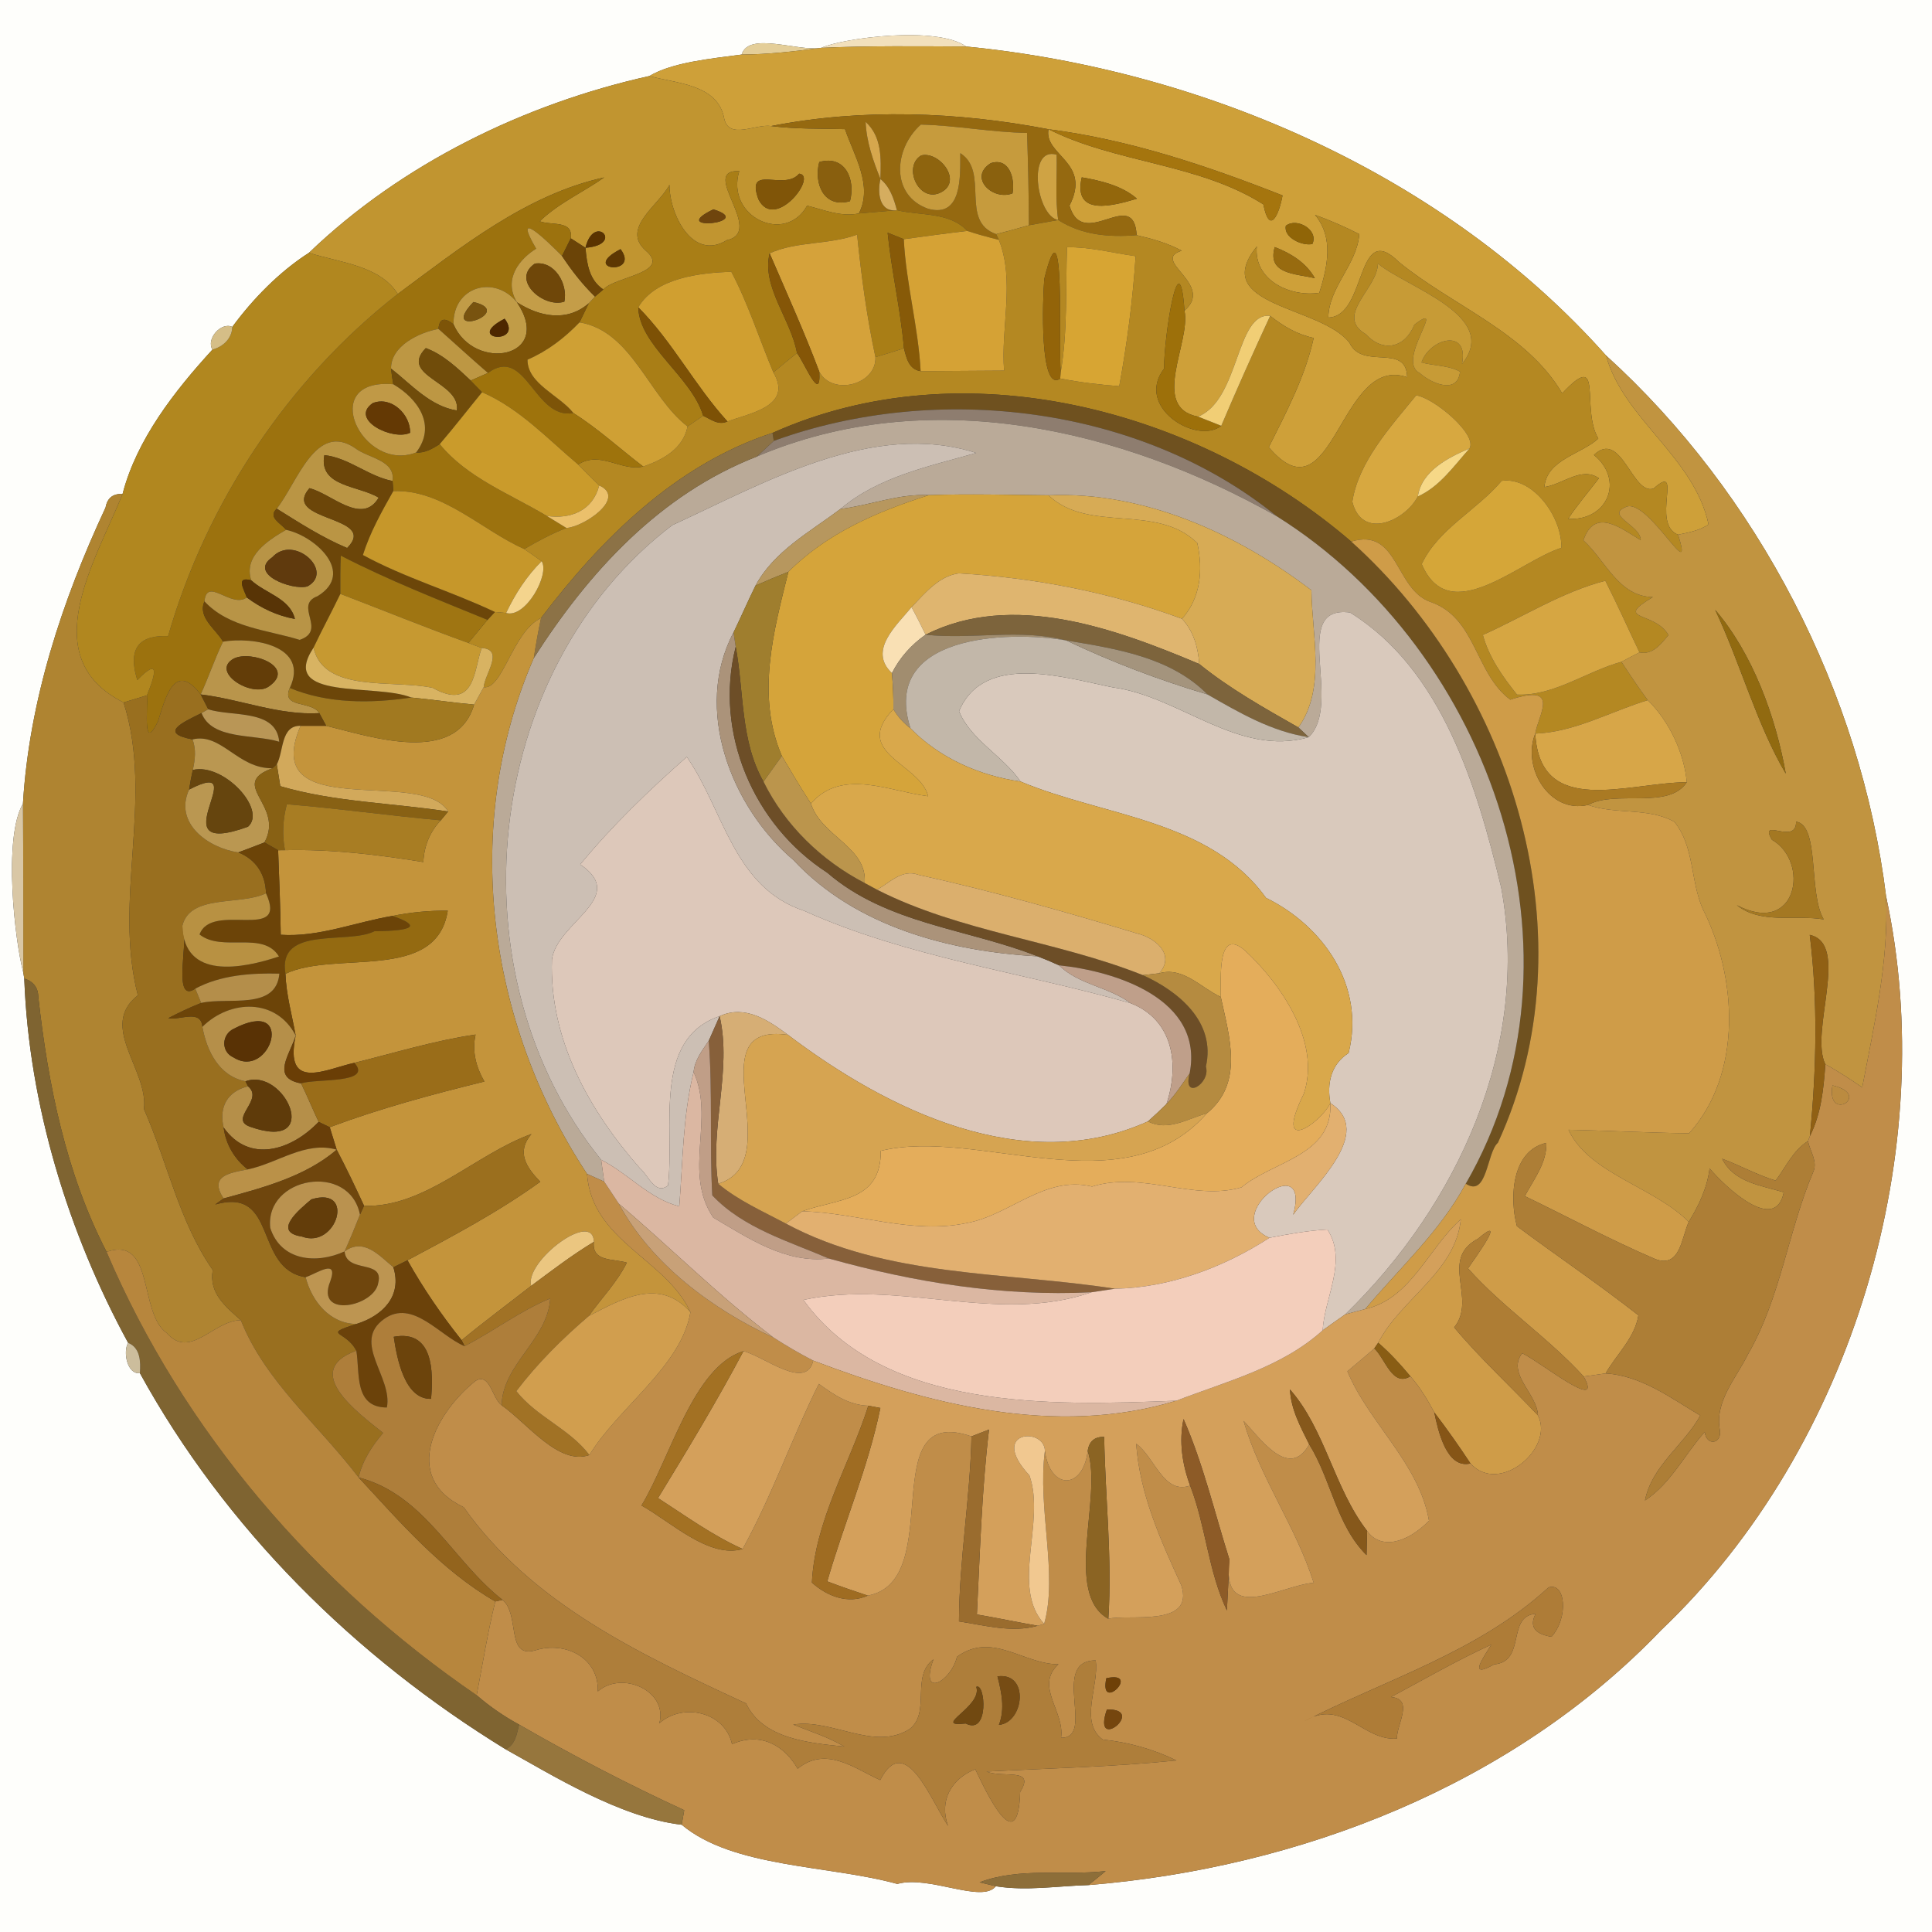 <?xml version="1.0" encoding="UTF-8" ?>
<!DOCTYPE svg PUBLIC "-//W3C//DTD SVG 1.1//EN" "http://www.w3.org/Graphics/SVG/1.1/DTD/svg11.dtd">
<svg width="250pt" height="250pt" viewBox="0 0 250 250" version="1.1" xmlns="http://www.w3.org/2000/svg">
<rect x="0" y="0" width="250" height="250" fill="#333333" stroke="none"/>
<g id="#fefefbff">
<path fill="#fefefb" opacity="1.00" d=" M 0.00 0.00 L 250.00 0.00 L 250.00 250.00 L 0.00 250.00 L 0.00 0.00 M 106.27 6.19 C 103.35 6.73 96.89 4.02 95.97 7.06 C 92.02 7.59 87.02 8.05 84.02 9.84 C 67.87 13.43 51.97 21.19 39.98 32.71 C 36.14 35.16 32.68 38.73 30.06 42.30 C 28.61 41.62 26.64 43.86 27.49 45.24 C 22.57 50.61 17.67 56.90 15.86 63.92 C 14.61 63.86 13.88 64.44 13.66 65.67 C 8.04 77.72 3.77 90.65 2.97 103.99 C 0.38 108.42 1.92 121.75 3.01 125.84 L 3.14 126.62 C 3.74 143.03 8.88 159.65 16.58 173.76 C 15.89 174.91 16.45 177.88 18.10 177.68 C 29.14 197.77 45.91 214.39 65.43 226.36 C 71.20 229.55 80.23 235.21 88.21 236.12 C 94.86 241.71 107.30 241.34 116.11 243.78 C 120.22 242.61 127.07 246.36 128.86 244.08 C 132.84 244.72 136.85 244.04 140.84 243.93 C 168.20 241.70 195.76 230.99 214.95 210.94 C 239.97 187.14 251.08 148.51 244.06 115.99 C 240.80 89.58 227.50 63.85 207.82 46.00 C 187.13 22.73 155.91 9.04 125.02 6.02 C 121.28 3.32 109.14 4.90 106.27 6.19 Z" />
</g>
<g id="#f2e0bcff">
<path fill="#f2e0bc" opacity="1.00" d=" M 106.27 6.19 C 109.14 4.90 121.28 3.32 125.02 6.02 C 118.77 5.99 112.51 5.91 106.27 6.19 Z" />
</g>
<g id="#e4ce98ff">
<path fill="#e4ce98" opacity="1.00" d=" M 95.97 7.06 C 96.89 4.02 103.35 6.73 106.27 6.19 C 102.84 6.65 99.42 7.04 95.97 7.06 Z" />
</g>
<g id="#cea039ff">
<path fill="#cea039" opacity="1.00" d=" M 106.27 6.19 C 112.51 5.91 118.77 5.99 125.02 6.02 C 155.91 9.04 187.13 22.73 207.82 46.00 C 210.09 54.26 219.22 59.11 221.09 67.86 C 219.91 68.66 218.50 68.91 217.14 69.19 C 213.55 67.78 217.92 59.68 213.97 63.22 C 211.20 64.14 209.82 55.48 206.25 58.87 C 210.25 62.14 208.01 67.43 202.92 67.14 C 204.12 65.30 205.56 63.64 206.90 61.89 C 204.65 60.30 202.17 62.72 199.84 63.02 C 200.15 59.45 204.57 58.81 206.82 56.75 C 204.50 52.83 207.64 45.03 202.15 50.90 C 197.50 43.02 188.12 39.68 181.03 33.92 C 175.38 28.28 176.93 40.97 171.88 41.09 C 171.98 37.08 175.59 34.26 175.89 30.30 C 174.04 29.34 172.12 28.52 170.16 27.80 C 172.63 30.78 171.77 34.52 170.72 37.89 C 166.95 38.47 162.21 36.26 162.63 31.89 C 156.34 39.68 170.96 39.54 174.63 44.37 C 176.32 47.95 181.99 44.32 182.09 48.82 C 173.31 45.71 172.57 67.74 164.18 57.87 C 166.46 53.32 168.89 48.74 169.99 43.73 C 167.87 43.29 166.03 42.20 164.36 40.87 C 159.90 40.36 160.45 51.70 155.03 53.91 C 148.76 52.72 154.14 44.24 153.27 40.20 C 157.25 36.78 148.78 33.71 152.91 32.44 C 151.09 31.45 149.09 30.90 147.08 30.43 C 146.70 24.02 140.17 32.61 138.39 26.61 C 141.30 20.95 135.05 20.14 135.67 16.72 C 144.41 21.12 155.08 21.12 163.48 26.45 C 164.28 30.51 165.51 27.79 165.96 25.29 C 156.18 21.44 146.14 18.07 135.67 16.72 C 123.88 14.46 111.60 14.00 99.78 16.31 C 97.80 16.00 94.32 18.14 93.71 15.34 C 92.90 10.90 87.59 10.81 84.02 9.84 C 87.02 8.05 92.02 7.59 95.97 7.06 C 99.42 7.04 102.84 6.65 106.27 6.19 M 139.98 22.95 C 138.79 28.14 144.16 26.58 147.12 25.71 C 145.22 24.04 142.44 23.37 139.98 22.95 M 166.39 29.21 C 166.05 30.75 168.55 31.87 169.82 31.57 C 170.67 29.77 167.83 28.10 166.39 29.21 M 164.95 31.97 C 163.92 35.53 167.71 35.40 170.14 36.00 C 169.02 33.99 167.03 32.77 164.95 31.97 Z" />
</g>
<g id="#c19530ff">
<path fill="#c19530" opacity="1.00" d=" M 39.98 32.71 C 51.97 21.19 67.87 13.43 84.02 9.84 C 87.59 10.81 92.90 10.90 93.71 15.34 C 94.32 18.14 97.80 16.00 99.78 16.31 C 102.95 16.71 106.15 16.63 109.34 16.71 C 110.52 20.16 112.99 24.00 111.14 27.62 C 108.82 28.10 106.64 27.16 104.44 26.61 C 101.62 31.71 93.86 28.06 95.66 22.14 C 90.34 21.91 99.12 30.00 94.04 31.08 C 89.60 33.84 86.61 27.67 86.63 23.92 C 85.24 26.59 80.29 29.54 83.57 32.44 C 86.94 35.32 79.56 35.77 78.07 37.46 C 76.22 36.22 75.94 34.11 75.76 32.06 C 80.91 31.68 76.85 27.49 75.76 32.06 C 75.29 31.76 74.34 31.15 73.86 30.84 C 74.20 28.45 71.32 29.21 69.85 28.63 C 72.28 26.28 75.44 24.89 78.18 22.96 C 68.09 25.18 59.63 32.01 51.47 38.04 C 49.14 34.31 43.87 33.98 39.98 32.71 M 106.01 20.97 C 105.27 23.76 106.63 27.00 109.99 26.03 C 110.73 23.24 109.37 20.00 106.01 20.97 M 103.41 22.47 C 101.46 24.80 96.44 21.09 98.14 25.79 C 100.27 30.02 105.87 22.72 103.41 22.47 M 92.31 27.09 C 86.11 30.06 98.00 28.84 92.31 27.09 M 80.30 32.24 C 74.89 35.02 82.90 35.70 80.30 32.24 Z" />
</g>
<g id="#956910ff">
<path fill="#956910" opacity="1.00" d=" M 99.78 16.31 C 111.60 14.00 123.88 14.46 135.67 16.72 C 135.05 20.14 141.30 20.95 138.39 26.61 C 140.17 32.61 146.70 24.02 147.08 30.43 C 143.54 30.72 139.99 30.43 136.93 28.47 C 136.52 25.67 136.80 22.83 136.73 20.02 C 132.85 18.87 134.11 27.98 136.93 28.47 C 135.67 28.69 134.40 28.92 133.14 29.15 C 133.12 25.16 133.04 21.18 132.90 17.20 C 128.29 17.12 123.75 16.23 119.15 16.12 C 115.62 19.28 115.23 25.29 120.09 27.01 C 124.49 28.24 124.26 22.92 124.26 19.82 C 128.08 22.22 124.13 28.64 128.91 30.30 L 129.25 31.03 C 127.87 30.69 126.51 30.33 125.17 29.88 C 122.85 27.40 119.14 27.93 116.06 27.20 C 115.66 25.72 115.17 24.17 113.93 23.17 C 114.02 20.54 114.13 17.69 112.01 15.77 C 112.12 18.35 112.98 20.80 113.93 23.17 C 113.52 24.80 113.72 27.51 116.06 27.20 C 114.83 27.30 112.37 27.52 111.14 27.62 C 112.99 24.00 110.52 20.16 109.34 16.71 C 106.15 16.63 102.95 16.71 99.78 16.31 Z" />
</g>
<g id="#d6a74dff">
<path fill="#d6a74d" opacity="1.00" d=" M 112.01 15.77 C 114.13 17.69 114.02 20.54 113.93 23.17 C 112.98 20.80 112.12 18.35 112.01 15.77 Z" />
</g>
<g id="#c69b3dff">
<path fill="#c69b3d" opacity="1.00" d=" M 119.15 16.12 C 123.75 16.23 128.29 17.12 132.90 17.20 C 133.04 21.18 133.12 25.16 133.14 29.15 C 131.74 29.55 130.33 29.94 128.91 30.30 C 124.13 28.64 128.08 22.22 124.26 19.82 C 124.26 22.92 124.49 28.24 120.09 27.01 C 115.23 25.29 115.62 19.28 119.15 16.12 M 119.21 20.11 C 116.74 21.57 118.94 26.38 121.78 24.88 C 124.61 23.41 121.53 19.53 119.21 20.11 M 128.21 21.11 C 125.25 22.95 128.46 26.03 131.02 25.02 C 131.36 23.19 130.64 20.33 128.21 21.11 Z" />
</g>
<g id="#a5750eff">
<path fill="#a5750e" opacity="1.00" d=" M 135.67 16.72 C 146.14 18.07 156.18 21.44 165.96 25.29 C 165.51 27.79 164.28 30.51 163.48 26.45 C 155.08 21.12 144.41 21.12 135.67 16.72 Z" />
</g>
<g id="#8e640eff">
<path fill="#8e640e" opacity="1.00" d=" M 119.21 20.11 C 121.53 19.53 124.61 23.41 121.78 24.88 C 118.94 26.38 116.74 21.57 119.21 20.11 Z" />
</g>
<g id="#cfa344ff">
<path fill="#cfa344" opacity="1.00" d=" M 136.93 28.47 C 134.11 27.98 132.85 18.87 136.73 20.02 C 136.80 22.83 136.52 25.67 136.93 28.47 Z" />
</g>
<g id="#895f0eff">
<path fill="#895f0e" opacity="1.00" d=" M 106.01 20.97 C 109.37 20.00 110.73 23.24 109.99 26.03 C 106.63 27.00 105.27 23.76 106.01 20.97 Z" />
</g>
<g id="#8a610eff">
<path fill="#8a610e" opacity="1.00" d=" M 128.21 21.11 C 130.64 20.33 131.36 23.19 131.02 25.02 C 128.46 26.03 125.25 22.95 128.21 21.11 Z" />
</g>
<g id="#a97e16ff">
<path fill="#a97e16" opacity="1.00" d=" M 94.04 31.08 C 99.12 30.00 90.34 21.91 95.66 22.14 C 93.86 28.06 101.62 31.71 104.44 26.61 C 106.64 27.16 108.82 28.10 111.14 27.62 C 112.37 27.52 114.83 27.30 116.06 27.20 C 119.14 27.93 122.85 27.40 125.17 29.88 C 122.42 30.20 119.69 30.58 116.95 30.95 C 116.43 30.74 115.38 30.32 114.86 30.11 C 115.36 35.12 116.54 40.05 116.97 45.07 C 115.74 45.47 114.51 45.85 113.28 46.21 C 112.16 40.98 111.45 35.68 110.91 30.36 C 107.26 31.70 103.08 31.19 99.59 32.78 C 98.52 37.10 102.36 41.34 103.13 45.68 C 102.11 46.51 101.08 47.34 100.07 48.18 C 98.25 43.85 96.83 39.33 94.63 35.16 C 90.58 35.32 84.87 35.91 82.59 39.76 C 82.71 44.73 89.47 48.71 90.99 53.80 C 90.49 54.15 89.47 54.84 88.97 55.18 C 83.95 51.35 81.79 42.85 74.99 41.71 C 75.39 40.89 75.79 40.07 76.19 39.24 C 76.39 39.03 76.79 38.60 76.99 38.38 C 77.26 38.15 77.80 37.69 78.07 37.46 C 79.56 35.77 86.94 35.32 83.57 32.44 C 80.29 29.54 85.24 26.59 86.63 23.92 C 86.61 27.67 89.60 33.84 94.04 31.08 Z" />
</g>
<g id="#805508ff">
<path fill="#805508" opacity="1.00" d=" M 103.41 22.47 C 105.87 22.72 100.27 30.02 98.14 25.79 C 96.44 21.09 101.46 24.80 103.41 22.47 Z" />
</g>
<g id="#9c720eff">
<path fill="#9c720e" opacity="1.00" d=" M 51.47 38.04 C 59.63 32.01 68.09 25.18 78.18 22.96 C 75.44 24.89 72.28 26.28 69.85 28.63 C 71.32 29.21 74.20 28.45 73.86 30.84 C 73.57 31.41 73.01 32.55 72.72 33.12 C 70.53 30.90 66.24 26.83 69.38 32.18 C 67.41 33.39 65.02 36.00 66.89 39.11 C 63.94 35.50 58.60 37.10 58.68 41.96 C 57.70 41.18 56.86 41.01 56.74 42.56 C 54.19 43.03 50.57 44.78 50.60 47.69 C 50.67 48.37 50.77 49.05 50.89 49.72 C 41.00 48.87 46.84 61.25 53.85 58.55 C 54.99 58.65 55.97 58.05 56.90 57.47 C 60.43 61.82 66.02 63.92 70.75 66.76 C 71.39 67.15 72.65 67.93 73.29 68.32 C 71.39 69.06 69.59 70.02 67.84 71.05 C 62.29 68.58 57.26 63.30 50.89 63.55 C 50.87 63.22 50.82 62.57 50.80 62.24 C 51.17 59.52 47.67 59.30 45.98 58.01 C 40.85 54.47 38.48 62.46 35.81 65.82 C 34.59 66.96 36.37 67.72 37.02 68.56 C 34.71 69.89 31.46 71.96 32.51 75.09 C 30.46 74.54 31.55 76.21 31.93 77.31 C 29.93 78.78 26.74 74.55 26.46 77.82 C 25.53 79.89 27.94 81.41 28.86 83.03 C 27.78 85.26 27.00 87.61 25.97 89.86 C 22.56 85.41 21.38 90.42 20.44 93.36 C 18.43 97.42 19.15 91.84 19.01 89.98 C 20.15 87.21 20.69 84.99 17.77 88.00 C 16.33 83.39 18.56 82.18 21.75 82.32 C 26.72 65.03 37.28 49.13 51.47 38.04 Z" />
</g>
<g id="#d5ad5fff">
<path fill="#d5ad5f" opacity="1.00" d=" M 113.93 23.17 C 115.17 24.17 115.66 25.72 116.06 27.20 C 113.72 27.51 113.52 24.80 113.93 23.17 Z" />
</g>
<g id="#93670cff">
<path fill="#93670c" opacity="1.00" d=" M 139.98 22.95 C 142.44 23.37 145.22 24.04 147.12 25.71 C 144.16 26.58 138.79 28.14 139.98 22.95 Z" />
</g>
<g id="#6f450dff">
<path fill="#6f450d" opacity="1.00" d=" M 92.31 27.09 C 98.00 28.84 86.11 30.06 92.31 27.09 Z" />
</g>
<g id="#b48822ff">
<path fill="#b48822" opacity="1.00" d=" M 136.93 28.47 C 139.99 30.43 143.54 30.72 147.08 30.43 C 149.09 30.90 151.09 31.45 152.91 32.44 C 148.78 33.71 157.25 36.78 153.27 40.20 C 152.61 30.51 150.60 43.72 150.63 47.70 C 146.81 52.67 154.85 57.60 158.03 55.10 C 160.06 50.32 162.18 45.58 164.36 40.87 C 166.03 42.20 167.87 43.29 169.99 43.73 C 168.89 48.74 166.46 53.32 164.18 57.87 C 172.57 67.74 173.31 45.71 182.09 48.82 C 181.99 44.32 176.32 47.95 174.63 44.37 C 170.96 39.54 156.34 39.68 162.63 31.89 C 162.21 36.26 166.95 38.47 170.72 37.89 C 171.77 34.52 172.63 30.78 170.16 27.80 C 172.12 28.52 174.04 29.34 175.89 30.30 C 175.59 34.26 171.98 37.08 171.88 41.09 C 176.93 40.97 175.38 28.28 181.03 33.92 C 188.12 39.68 197.50 43.02 202.15 50.90 C 207.64 45.03 204.50 52.83 206.82 56.75 C 204.57 58.81 200.15 59.45 199.84 63.02 C 202.17 62.72 204.65 60.30 206.90 61.89 C 205.56 63.64 204.12 65.30 202.92 67.14 C 208.01 67.43 210.25 62.14 206.25 58.87 C 209.82 55.48 211.20 64.14 213.97 63.22 C 217.92 59.68 213.55 67.78 217.14 69.19 C 219.34 76.05 213.48 64.83 210.58 65.53 C 207.46 66.65 212.31 67.91 212.31 69.90 C 209.70 68.33 206.34 65.62 204.89 69.92 C 207.78 72.54 209.43 77.19 213.88 77.26 C 208.66 80.37 214.14 79.05 215.90 82.18 C 214.92 83.34 213.86 84.78 212.15 84.42 C 210.67 81.33 209.28 78.20 207.73 75.15 C 202.15 76.58 197.12 79.82 191.88 82.16 C 192.67 85.05 194.44 87.57 196.30 89.88 C 201.07 90.09 205.31 86.86 209.81 85.64 C 210.91 87.31 212.02 88.99 213.22 90.60 C 208.39 92.07 203.78 94.73 198.66 94.93 C 199.01 92.58 202.07 88.34 195.43 90.54 C 190.83 87.13 191.04 79.93 185.10 77.89 C 180.48 76.27 180.97 68.21 174.85 70.08 C 154.86 52.89 124.64 44.96 99.96 56.02 C 87.44 60.10 77.79 69.73 70.01 79.97 C 66.34 81.71 65.04 89.29 62.59 88.92 C 62.71 87.24 65.31 84.04 62.33 83.85 C 61.90 83.69 61.04 83.37 60.61 83.20 C 61.43 82.20 62.25 81.20 63.08 80.21 C 63.32 79.95 63.80 79.44 64.04 79.19 C 64.40 79.22 65.13 79.28 65.49 79.32 C 68.02 80.06 71.18 74.29 70.09 72.62 C 69.34 72.08 68.60 71.56 67.84 71.05 C 69.59 70.02 71.39 69.06 73.29 68.32 C 75.56 68.18 81.13 64.42 77.54 62.82 C 76.62 61.92 75.70 61.03 74.81 60.11 C 77.69 58.26 80.41 61.05 83.23 60.37 C 85.77 59.51 88.42 58.05 88.97 55.18 C 89.47 54.84 90.49 54.15 90.99 53.80 C 91.98 54.26 92.99 55.09 94.13 54.53 C 97.23 53.43 102.61 52.51 100.07 48.18 C 101.08 47.34 102.11 46.51 103.13 45.68 C 104.08 46.90 106.26 52.33 106.02 48.11 C 107.72 51.27 113.44 49.78 113.28 46.21 C 114.51 45.85 115.74 45.47 116.97 45.07 C 117.29 46.32 117.60 47.80 119.13 48.03 C 121.83 48.01 127.23 47.98 129.93 47.96 C 129.48 42.43 131.36 36.31 129.25 31.03 L 128.91 30.30 C 130.33 29.94 131.74 29.55 133.14 29.15 C 134.40 28.92 135.67 28.69 136.93 28.47 M 135.13 36.09 C 134.91 38.64 134.48 50.89 137.19 48.98 C 139.72 49.47 142.24 49.78 144.83 49.97 C 145.85 44.41 146.58 38.79 146.95 33.15 C 143.99 32.73 141.07 31.95 138.07 31.99 C 137.88 37.38 138.17 42.81 137.26 48.15 C 136.94 45.04 137.90 24.83 135.13 36.09 M 178.30 34.11 C 178.28 37.33 172.62 40.84 176.75 43.25 C 178.99 45.70 181.83 44.98 183.02 42.01 C 187.44 38.66 180.52 46.68 183.72 48.28 C 185.16 49.58 188.61 51.12 188.93 48.09 C 187.40 47.25 185.58 47.36 183.94 46.90 C 184.99 43.78 190.13 42.42 189.18 47.10 C 194.23 40.88 182.12 37.25 178.30 34.11 M 183.25 51.16 C 179.94 55.23 175.78 59.76 174.99 64.92 C 176.22 69.91 181.78 67.44 183.47 64.24 C 186.31 62.97 188.14 60.28 190.16 58.03 C 191.20 56.20 185.53 51.48 183.25 51.16 M 194.32 62.22 C 191.11 66.03 186.12 68.42 183.97 72.99 C 187.55 81.42 196.57 72.61 202.04 70.89 C 202.15 66.94 198.40 61.66 194.32 62.22 Z" />
</g>
<g id="#c49d48ff">
<path fill="#c49d48" opacity="1.00" d=" M 69.38 32.18 C 66.24 26.83 70.53 30.90 72.72 33.12 C 73.97 35.01 75.36 36.80 76.99 38.38 C 76.79 38.60 76.39 39.03 76.19 39.24 C 73.36 41.71 69.80 40.99 66.89 39.11 C 65.02 36.00 67.41 33.39 69.38 32.18 M 69.21 34.11 C 66.06 36.22 70.38 39.94 73.03 39.03 C 73.51 36.73 71.76 33.72 69.21 34.11 Z" />
</g>
<g id="#906507ff">
<path fill="#906507" opacity="1.00" d=" M 166.39 29.21 C 167.83 28.10 170.67 29.77 169.82 31.57 C 168.55 31.87 166.05 30.75 166.39 29.21 Z" />
</g>
<g id="#5a3300ff">
<path fill="#5a3300" opacity="1.00" d=" M 75.76 32.06 C 80.91 31.68 76.85 27.49 75.76 32.06 Z" />
</g>
<g id="#d5a23aff">
<path fill="#d5a23a" opacity="1.00" d=" M 99.59 32.78 C 103.08 31.19 107.26 31.70 110.91 30.36 C 111.45 35.68 112.16 40.98 113.28 46.21 C 113.44 49.78 107.72 51.27 106.02 48.11 C 104.07 42.92 101.78 37.87 99.59 32.78 Z" />
</g>
<g id="#875a08ff">
<path fill="#875a08" opacity="1.00" d=" M 114.86 30.11 C 115.38 30.32 116.43 30.74 116.95 30.95 C 117.24 36.70 118.83 42.28 119.13 48.03 C 117.60 47.80 117.29 46.32 116.97 45.07 C 116.54 40.05 115.36 35.12 114.86 30.11 Z" />
</g>
<g id="#d5a235ff">
<path fill="#d5a235" opacity="1.00" d=" M 116.95 30.95 C 119.69 30.58 122.42 30.20 125.17 29.88 C 126.51 30.33 127.87 30.69 129.25 31.03 C 131.36 36.31 129.48 42.43 129.93 47.96 C 127.23 47.98 121.83 48.01 119.13 48.03 C 118.83 42.28 117.24 36.70 116.95 30.95 Z" />
</g>
<g id="#6b4407ff">
<path fill="#6b4407" opacity="1.00" d=" M 72.72 33.12 C 73.01 32.55 73.57 31.41 73.86 30.84 C 74.34 31.15 75.29 31.76 75.76 32.06 C 75.94 34.11 76.22 36.22 78.07 37.46 C 77.80 37.69 77.26 38.15 76.99 38.38 C 75.36 36.80 73.97 35.01 72.72 33.12 Z" />
</g>
<g id="#5d3702ff">
<path fill="#5d3702" opacity="1.00" d=" M 80.30 32.24 C 82.90 35.70 74.89 35.02 80.30 32.24 Z" />
</g>
<g id="#936409ff">
<path fill="#936409" opacity="1.00" d=" M 135.13 36.09 C 137.90 24.83 136.94 45.04 137.26 48.15 L 137.19 48.98 C 134.48 50.89 134.91 38.64 135.13 36.09 Z" />
</g>
<g id="#d7a533ff">
<path fill="#d7a533" opacity="1.00" d=" M 138.07 31.99 C 141.07 31.95 143.99 32.73 146.95 33.15 C 146.58 38.79 145.85 44.41 144.83 49.97 C 142.24 49.78 139.72 49.47 137.19 48.98 L 137.26 48.15 C 138.17 42.81 137.88 37.38 138.07 31.99 Z" />
</g>
<g id="#986b0fff">
<path fill="#986b0f" opacity="1.00" d=" M 164.95 31.97 C 167.03 32.77 169.02 33.99 170.14 36.00 C 167.71 35.40 163.92 35.53 164.95 31.97 Z" />
</g>
<g id="#b1871fff">
<path fill="#b1871f" opacity="1.00" d=" M 30.06 42.30 C 32.68 38.73 36.14 35.16 39.98 32.71 C 43.87 33.98 49.14 34.31 51.47 38.04 C 37.28 49.13 26.72 65.03 21.75 82.32 C 18.56 82.18 16.33 83.39 17.77 88.00 C 20.69 84.99 20.15 87.21 19.01 89.98 C 18.00 90.28 17.00 90.59 15.99 90.90 C 4.41 85.10 12.38 72.55 15.86 63.92 C 17.67 56.90 22.57 50.61 27.49 45.24 C 28.87 44.86 30.02 43.81 30.06 42.30 Z" />
</g>
<g id="#855607ff">
<path fill="#855607" opacity="1.00" d=" M 103.13 45.68 C 102.36 41.34 98.52 37.10 99.59 32.78 C 101.78 37.87 104.07 42.92 106.02 48.11 C 106.26 52.33 104.08 46.90 103.13 45.68 Z" />
</g>
<g id="#6f4709ff">
<path fill="#6f4709" opacity="1.00" d=" M 69.21 34.11 C 71.76 33.72 73.51 36.73 73.03 39.03 C 70.38 39.94 66.06 36.22 69.21 34.11 Z" />
</g>
<g id="#c79b36ff">
<path fill="#c79b36" opacity="1.00" d=" M 178.30 34.11 C 182.12 37.25 194.23 40.88 189.18 47.10 C 190.13 42.42 184.99 43.78 183.94 46.90 C 185.58 47.36 187.40 47.25 188.93 48.09 C 188.61 51.12 185.16 49.58 183.72 48.28 C 180.52 46.68 187.44 38.66 183.02 42.01 C 181.83 44.98 178.99 45.70 176.75 43.25 C 172.62 40.84 178.28 37.33 178.30 34.11 Z" />
</g>
<g id="#d09f30ff">
<path fill="#d09f30" opacity="1.00" d=" M 82.59 39.76 C 84.87 35.91 90.58 35.32 94.63 35.16 C 96.83 39.33 98.25 43.85 100.07 48.18 C 102.61 52.51 97.23 53.43 94.13 54.53 C 89.91 49.90 87.02 44.22 82.59 39.76 Z" />
</g>
<g id="#9d700aff">
<path fill="#9d700a" opacity="1.00" d=" M 150.63 47.70 C 150.60 43.72 152.61 30.51 153.27 40.20 C 154.14 44.24 148.76 52.72 155.03 53.91 C 156.02 54.30 157.03 54.70 158.03 55.10 C 154.85 57.60 146.81 52.67 150.63 47.70 Z" />
</g>
<g id="#c19c47ff">
<path fill="#c19c47" opacity="1.00" d=" M 58.68 41.96 C 58.60 37.10 63.94 35.50 66.89 39.11 C 71.73 46.33 61.38 48.20 58.68 41.96 M 61.26 39.08 C 56.57 43.98 66.92 40.37 61.26 39.08 M 65.30 41.24 C 59.89 44.02 67.90 44.70 65.30 41.24 Z" />
</g>
<g id="#78530fff">
<path fill="#78530f" opacity="1.00" d=" M 61.26 39.08 C 66.92 40.37 56.57 43.98 61.26 39.08 Z" />
</g>
<g id="#7d5408ff">
<path fill="#7d5408" opacity="1.00" d=" M 66.89 39.11 C 69.80 40.99 73.36 41.71 76.19 39.24 C 75.79 40.07 75.39 40.89 74.99 41.71 C 73.06 43.73 70.83 45.43 68.26 46.54 C 68.23 49.67 72.40 51.14 74.20 53.45 C 69.11 54.36 68.07 44.62 63.14 48.26 C 60.98 46.39 58.87 44.46 56.74 42.56 C 56.86 41.01 57.70 41.18 58.68 41.96 C 61.38 48.20 71.73 46.33 66.89 39.11 Z" />
</g>
<g id="#7d5105ff">
<path fill="#7d5105" opacity="1.00" d=" M 90.99 53.80 C 89.47 48.71 82.71 44.73 82.59 39.76 C 87.02 44.22 89.91 49.90 94.13 54.53 C 92.99 55.09 91.98 54.26 90.99 53.80 Z" />
</g>
<g id="#f1ce75ff">
<path fill="#f1ce75" opacity="1.00" d=" M 155.03 53.91 C 160.45 51.70 159.90 40.36 164.36 40.87 C 162.18 45.58 160.06 50.32 158.03 55.10 C 157.03 54.70 156.02 54.30 155.03 53.91 Z" />
</g>
<g id="#4d2700ff">
<path fill="#4d2700" opacity="1.00" d=" M 65.30 41.24 C 67.90 44.70 59.89 44.02 65.30 41.24 Z" />
</g>
<g id="#d5be87ff">
<path fill="#d5be87" opacity="1.00" d=" M 27.49 45.24 C 26.64 43.86 28.61 41.62 30.06 42.30 C 30.02 43.81 28.87 44.86 27.49 45.24 Z" />
</g>
<g id="#cfa034ff">
<path fill="#cfa034" opacity="1.00" d=" M 68.26 46.54 C 70.83 45.43 73.06 43.73 74.99 41.71 C 81.79 42.85 83.95 51.35 88.97 55.18 C 88.42 58.05 85.77 59.51 83.23 60.37 C 80.21 58.07 77.41 55.48 74.20 53.45 C 72.40 51.14 68.23 49.67 68.26 46.54 Z" />
</g>
<g id="#bd9743ff">
<path fill="#bd9743" opacity="1.00" d=" M 50.60 47.69 C 50.57 44.78 54.19 43.03 56.74 42.56 C 58.87 44.46 60.98 46.39 63.14 48.26 C 62.58 48.51 61.47 48.99 60.91 49.24 C 59.16 47.60 57.38 45.89 55.10 45.04 C 51.54 48.70 59.65 49.38 59.12 53.12 C 55.64 52.55 53.24 49.76 50.60 47.69 Z" />
</g>
<g id="#704c0aff">
<path fill="#704c0a" opacity="1.00" d=" M 55.10 45.04 C 57.38 45.89 59.16 47.60 60.91 49.24 C 61.28 49.61 62.01 50.37 62.38 50.75 C 60.55 52.99 58.78 55.28 56.90 57.47 C 55.97 58.05 54.99 58.65 53.85 58.55 C 56.53 55.03 54.08 51.61 50.89 49.72 C 50.77 49.05 50.67 48.37 50.60 47.69 C 53.24 49.76 55.64 52.55 59.12 53.12 C 59.65 49.38 51.54 48.70 55.10 45.04 Z" />
</g>
<g id="#c19440ff">
<path fill="#c19440" opacity="1.00" d=" M 207.82 46.00 C 227.50 63.85 240.80 89.58 244.06 115.99 C 244.42 124.37 242.53 132.54 240.97 140.71 C 239.41 139.65 237.85 138.61 236.20 137.72 C 234.10 133.50 239.47 122.14 234.18 120.97 C 235.25 129.62 235.05 138.35 234.20 147.01 L 233.95 147.66 C 232.02 148.86 231.09 151.01 229.77 152.77 C 227.38 152.05 225.18 150.81 222.84 149.94 C 224.37 153.01 227.88 153.39 230.82 154.28 C 229.73 159.72 223.26 153.60 221.22 151.19 C 220.91 153.70 219.84 155.98 218.52 158.11 C 214.02 153.57 205.58 151.86 202.96 146.19 C 208.16 146.31 213.37 146.58 218.57 146.65 C 225.51 138.95 224.80 126.45 220.36 117.66 C 218.72 114.00 219.28 109.57 216.66 106.34 C 213.26 104.45 209.10 105.44 205.49 104.16 C 209.09 102.17 215.91 104.82 218.27 101.22 C 217.93 97.47 216.03 93.36 213.22 90.60 C 212.02 88.99 210.91 87.31 209.81 85.64 C 210.58 85.23 211.36 84.82 212.15 84.42 C 213.86 84.78 214.92 83.34 215.90 82.18 C 214.14 79.05 208.66 80.37 213.88 77.26 C 209.43 77.19 207.78 72.54 204.89 69.92 C 206.34 65.62 209.70 68.33 212.31 69.90 C 212.31 67.91 207.46 66.65 210.58 65.53 C 213.48 64.83 219.34 76.05 217.14 69.19 C 218.50 68.91 219.91 68.66 221.09 67.86 C 219.22 59.11 210.09 54.26 207.82 46.00 M 221.94 78.91 C 225.18 85.75 227.35 93.84 231.08 100.11 C 229.77 92.69 226.76 84.52 221.94 78.91 M 232.41 106.32 C 232.46 109.46 227.51 105.63 229.29 108.67 C 234.22 111.49 232.60 121.23 224.75 117.13 C 227.85 119.63 232.30 118.34 235.99 118.97 C 233.97 115.58 235.51 106.79 232.41 106.32 Z" />
</g>
<g id="#9e730cff">
<path fill="#9e730c" opacity="1.00" d=" M 63.14 48.26 C 68.07 44.62 69.11 54.36 74.20 53.45 C 77.41 55.48 80.21 58.07 83.23 60.37 C 80.41 61.05 77.69 58.26 74.81 60.11 C 70.84 56.77 67.21 52.84 62.38 50.75 C 62.01 50.37 61.28 49.61 60.91 49.24 C 61.47 48.99 62.58 48.51 63.14 48.26 Z" />
</g>
<g id="#c09946ff">
<path fill="#c09946" opacity="1.00" d=" M 53.85 58.55 C 46.84 61.25 41.00 48.87 50.89 49.72 C 54.08 51.61 56.53 55.03 53.85 58.55 M 48.24 52.16 C 45.14 54.29 50.84 57.09 53.07 56.00 C 53.12 53.64 50.65 51.21 48.24 52.16 Z" />
</g>
<g id="#ca9b2bff">
<path fill="#ca9b2b" opacity="1.00" d=" M 62.38 50.75 C 67.21 52.84 70.84 56.77 74.81 60.11 C 75.70 61.03 76.62 61.92 77.54 62.82 C 76.70 66.08 73.83 67.22 70.75 66.76 C 66.02 63.92 60.43 61.82 56.90 57.47 C 58.78 55.28 60.55 52.99 62.38 50.75 Z" />
</g>
<g id="#6f511fff">
<path fill="#6f511f" opacity="1.00" d=" M 99.96 56.02 C 124.64 44.96 154.86 52.89 174.85 70.08 C 195.87 88.94 205.98 121.49 193.83 147.87 C 192.37 149.14 192.46 155.01 189.67 153.17 C 206.69 123.75 193.09 84.26 165.22 66.81 C 147.64 52.53 121.28 49.35 100.13 57.05 L 99.96 56.02 Z" />
</g>
<g id="#d7a840ff">
<path fill="#d7a840" opacity="1.00" d=" M 183.25 51.16 C 185.53 51.48 191.20 56.20 190.16 58.03 C 187.41 59.19 183.93 60.96 183.47 64.24 C 181.78 67.44 176.22 69.91 174.99 64.92 C 175.78 59.76 179.94 55.23 183.25 51.16 Z" />
</g>
<g id="#643904ff">
<path fill="#643904" opacity="1.00" d=" M 48.24 52.16 C 50.65 51.21 53.12 53.64 53.07 56.00 C 50.84 57.09 45.14 54.29 48.24 52.16 Z" />
</g>
<g id="#8e7d6fff">
<path fill="#8e7d6f" opacity="1.00" d=" M 100.13 57.05 C 121.28 49.35 147.64 52.53 165.22 66.81 C 145.00 55.38 120.08 49.64 97.93 59.08 C 98.67 58.41 99.40 57.73 100.13 57.05 Z" />
</g>
<g id="#baaa98ff">
<path fill="#baaa98" opacity="1.00" d=" M 97.93 59.08 C 120.08 49.64 145.00 55.38 165.22 66.81 C 193.09 84.26 206.69 123.75 189.67 153.17 C 186.33 159.37 181.12 164.06 176.66 169.39 C 175.79 169.62 174.93 169.85 174.07 170.08 C 188.62 155.92 198.07 135.47 194.25 114.84 C 191.12 101.86 186.66 86.68 174.69 79.26 C 166.83 78.23 173.85 91.03 169.35 95.39 C 169.01 95.07 168.34 94.44 168.01 94.13 C 171.62 89.09 169.74 82.09 169.70 76.38 C 160.03 69.02 148.06 63.57 135.68 64.09 C 130.52 64.04 125.35 63.89 120.19 64.07 C 116.27 63.87 112.59 65.39 108.75 65.86 C 113.69 61.66 120.27 60.34 126.32 58.61 C 112.92 54.34 98.95 62.47 86.99 67.96 C 62.33 86.72 58.34 126.07 77.79 150.08 C 77.89 150.79 78.08 152.20 78.18 152.90 C 77.62 152.65 76.51 152.15 75.96 151.90 C 63.01 132.28 59.64 106.84 69.07 85.16 C 76.18 74.03 85.36 63.98 97.93 59.08 Z" />
</g>
<g id="#8c7246ff">
<path fill="#8c7246" opacity="1.00" d=" M 70.01 79.97 C 77.79 69.73 87.44 60.10 99.96 56.02 L 100.13 57.05 C 99.40 57.73 98.67 58.41 97.93 59.08 C 85.36 63.98 76.18 74.03 69.07 85.16 C 69.34 83.42 69.64 81.69 70.01 79.97 Z" />
</g>
<g id="#ba9544ff">
<path fill="#ba9544" opacity="1.00" d=" M 35.81 65.82 C 38.48 62.46 40.85 54.47 45.98 58.01 C 47.67 59.30 51.17 59.52 50.80 62.24 C 47.65 61.63 45.17 59.25 41.97 58.89 C 41.20 63.02 46.45 62.81 49.00 64.40 C 46.83 68.05 42.86 63.85 40.04 63.17 C 36.28 67.54 49.11 66.69 44.92 70.91 C 41.70 69.56 38.76 67.66 35.81 65.82 Z" />
</g>
<g id="#ccbfb4ff">
<path fill="#ccbfb4" opacity="1.00" d=" M 86.99 67.96 C 98.95 62.47 112.92 54.34 126.32 58.61 C 120.27 60.34 113.69 61.66 108.75 65.86 C 104.84 68.80 100.14 71.33 97.76 75.78 C 96.78 77.78 95.89 79.82 94.92 81.83 C 89.68 91.72 94.59 104.44 102.68 111.30 C 110.70 119.91 122.90 123.12 134.27 123.75 C 135.20 124.10 136.12 124.49 137.03 124.91 C 139.62 127.44 143.45 127.69 146.29 129.81 C 132.40 125.84 117.45 123.90 104.06 117.86 C 94.88 114.83 93.67 104.82 88.87 97.94 C 83.98 102.26 79.23 106.81 75.08 111.86 C 81.41 116.15 72.04 119.32 71.42 124.17 C 71.06 134.49 76.23 143.69 82.82 151.19 C 83.90 152.08 84.77 154.69 86.44 153.41 C 87.34 145.94 84.35 134.48 93.12 131.49 C 92.65 132.55 92.18 133.62 91.71 134.68 C 90.86 135.93 89.89 137.17 89.75 138.73 C 88.35 144.43 88.36 150.29 87.90 156.10 C 84.01 155.12 81.30 151.85 77.79 150.08 C 58.34 126.07 62.33 86.72 86.99 67.96 Z" />
</g>
<g id="#f6d887ff">
<path fill="#f6d887" opacity="1.00" d=" M 183.47 64.24 C 183.93 60.96 187.41 59.19 190.16 58.03 C 188.14 60.28 186.31 62.97 183.47 64.24 Z" />
</g>
<g id="#6c4609ff">
<path fill="#6c4609" opacity="1.00" d=" M 41.97 58.89 C 45.17 59.25 47.65 61.63 50.80 62.24 C 50.82 62.57 50.87 63.22 50.89 63.55 C 49.39 66.21 47.88 68.89 46.96 71.82 C 52.40 74.78 58.44 76.53 64.04 79.19 C 63.80 79.44 63.32 79.95 63.08 80.21 C 56.68 77.59 50.24 75.07 44.10 71.90 C 44.02 73.54 44.04 75.20 44.04 76.85 C 42.92 79.19 41.68 81.46 40.57 83.81 C 35.96 90.74 48.73 88.38 53.21 90.26 C 48.02 91.03 42.42 91.08 37.50 89.02 C 40.07 83.55 32.74 82.37 28.86 83.03 C 27.94 81.41 25.53 79.89 26.46 77.82 C 29.65 81.24 34.54 81.49 38.78 82.80 C 42.42 81.55 37.91 78.32 41.10 77.14 C 46.03 74.12 40.77 69.36 37.02 68.56 C 36.37 67.72 34.59 66.96 35.81 65.82 C 38.76 67.66 41.70 69.56 44.92 70.91 C 49.11 66.69 36.28 67.54 40.04 63.17 C 42.86 63.85 46.83 68.05 49.00 64.40 C 46.45 62.81 41.20 63.02 41.97 58.89 Z" />
</g>
<g id="#d5a638ff">
<path fill="#d5a638" opacity="1.00" d=" M 194.32 62.22 C 198.40 61.66 202.15 66.94 202.04 70.89 C 196.57 72.61 187.55 81.42 183.97 72.99 C 186.12 68.42 191.11 66.03 194.32 62.22 Z" />
</g>
<g id="#c6972aff">
<path fill="#c6972a" opacity="1.00" d=" M 50.89 63.55 C 57.26 63.30 62.29 68.58 67.84 71.05 C 68.60 71.56 69.34 72.08 70.09 72.62 C 68.15 74.54 66.66 76.86 65.49 79.32 C 65.13 79.28 64.40 79.22 64.04 79.19 C 58.44 76.53 52.40 74.78 46.96 71.82 C 47.88 68.89 49.39 66.21 50.89 63.55 Z" />
</g>
<g id="#ebc06bff">
<path fill="#ebc06b" opacity="1.00" d=" M 77.54 62.82 C 81.13 64.42 75.56 68.18 73.29 68.32 C 72.65 67.93 71.39 67.15 70.75 66.76 C 73.83 67.22 76.70 66.08 77.54 62.82 Z" />
</g>
<g id="#af8431ff">
<path fill="#af8431" opacity="1.00" d=" M 13.66 65.67 C 13.88 64.44 14.61 63.86 15.86 63.92 C 12.38 72.55 4.41 85.10 15.99 90.90 C 19.95 103.31 14.61 116.35 17.84 128.79 C 12.69 132.83 19.22 138.41 18.63 143.52 C 21.72 150.54 23.15 158.03 27.53 164.34 C 27.01 167.33 29.16 169.05 31.16 170.83 C 27.62 170.85 24.62 175.99 21.56 172.48 C 17.93 169.92 20.02 159.86 13.79 161.99 C 8.53 151.82 6.22 140.34 4.96 129.05 C 4.95 127.82 4.34 127.01 3.14 126.62 L 3.01 125.84 C 2.99 118.56 3.03 111.28 2.97 103.99 C 3.77 90.65 8.04 77.72 13.66 65.67 Z" />
</g>
<g id="#b7975eff">
<path fill="#b7975e" opacity="1.00" d=" M 108.75 65.86 C 112.59 65.39 116.27 63.87 120.19 64.07 C 113.52 66.19 107.02 68.98 102.02 73.99 C 100.59 74.55 99.17 75.15 97.76 75.78 C 100.14 71.33 104.84 68.80 108.75 65.86 Z" />
</g>
<g id="#d5a43aff">
<path fill="#d5a43a" opacity="1.00" d=" M 120.19 64.07 C 125.35 63.89 130.52 64.04 135.68 64.09 C 140.87 69.04 149.65 65.08 154.93 70.27 C 155.70 73.77 155.36 77.39 152.95 80.07 C 143.68 76.65 133.93 74.76 124.07 74.19 C 121.48 74.55 119.66 76.78 117.95 78.57 C 116.02 80.93 112.29 84.17 115.42 87.10 C 115.54 88.65 115.63 90.21 115.60 91.77 C 110.13 97.50 119.09 98.78 120.10 103.03 C 115.08 102.41 108.96 99.35 104.93 103.98 C 103.62 101.96 102.39 99.89 101.17 97.82 C 97.83 90.05 100.07 81.77 102.02 73.99 C 107.02 68.98 113.52 66.19 120.19 64.07 Z" />
</g>
<g id="#d7ab55ff">
<path fill="#d7ab55" opacity="1.00" d=" M 135.68 64.09 C 148.06 63.57 160.03 69.02 169.70 76.38 C 169.74 82.09 171.62 89.09 168.01 94.13 C 163.60 91.62 159.14 89.12 155.18 85.92 C 155.03 83.76 154.45 81.69 152.95 80.07 C 155.36 77.39 155.70 73.77 154.93 70.27 C 149.65 65.08 140.87 69.04 135.68 64.09 Z" />
</g>
<g id="#b89446ff">
<path fill="#b89446" opacity="1.00" d=" M 32.51 75.09 C 31.46 71.96 34.71 69.89 37.02 68.56 C 40.77 69.36 46.03 74.12 41.10 77.14 C 37.91 78.32 42.42 81.55 38.78 82.80 C 34.54 81.49 29.65 81.24 26.46 77.82 C 26.74 74.55 29.93 78.78 31.93 77.31 C 33.77 78.69 35.88 79.69 38.16 80.09 C 37.51 77.41 34.35 76.79 32.51 75.09 M 35.23 72.11 C 32.07 74.28 37.82 76.43 39.78 75.88 C 43.34 73.95 38.02 69.07 35.23 72.11 Z" />
</g>
<g id="#cf9c48ff">
<path fill="#cf9c48" opacity="1.00" d=" M 174.85 70.08 C 180.97 68.21 180.48 76.27 185.10 77.89 C 191.04 79.93 190.83 87.13 195.43 90.54 C 202.07 88.34 199.01 92.58 198.66 94.93 C 196.91 99.27 200.46 105.33 205.49 104.16 C 209.10 105.44 213.26 104.45 216.66 106.34 C 219.28 109.57 218.72 114.00 220.36 117.66 C 224.80 126.45 225.51 138.95 218.57 146.65 C 213.37 146.58 208.16 146.31 202.96 146.19 C 205.58 151.86 214.02 153.57 218.52 158.11 C 217.58 160.18 217.41 164.20 214.14 162.90 C 208.42 160.45 202.92 157.49 197.31 154.78 C 198.48 152.58 200.16 150.51 200.10 147.89 C 195.64 148.88 195.29 154.92 196.29 158.67 C 201.50 162.55 206.90 166.18 212.01 170.20 C 211.54 173.13 209.19 175.24 207.76 177.72 C 207.05 177.82 205.64 178.02 204.93 178.12 C 200.31 173.06 194.48 169.21 189.96 164.13 C 191.01 162.60 195.07 157.02 191.26 160.28 C 186.16 162.99 191.19 168.00 188.17 171.77 C 191.53 175.79 195.42 179.34 199.01 183.15 C 201.18 187.46 193.96 193.49 190.28 189.37 C 188.79 187.11 187.23 184.90 185.59 182.75 C 184.71 181.11 183.74 179.50 182.50 178.09 C 181.22 176.55 179.86 175.06 178.34 173.75 C 181.31 168.02 188.33 164.62 189.03 157.79 C 184.82 161.49 182.61 168.05 176.66 169.39 C 181.12 164.06 186.33 159.37 189.67 153.17 C 192.46 155.01 192.37 149.14 193.83 147.87 C 205.98 121.49 195.87 88.94 174.85 70.08 Z" />
</g>
<g id="#603a0dff">
<path fill="#603a0d" opacity="1.00" d=" M 35.23 72.11 C 38.02 69.07 43.34 73.95 39.78 75.88 C 37.82 76.43 32.07 74.28 35.23 72.11 Z" />
</g>
<g id="#9f7512ff">
<path fill="#9f7512" opacity="1.00" d=" M 44.10 71.90 C 50.24 75.07 56.68 77.59 63.08 80.21 C 62.25 81.20 61.43 82.20 60.61 83.20 C 55.05 81.20 49.57 78.96 44.04 76.85 C 44.04 75.20 44.02 73.54 44.10 71.90 Z" />
</g>
<g id="#f4d48dff">
<path fill="#f4d48d" opacity="1.00" d=" M 65.49 79.32 C 66.66 76.86 68.15 74.54 70.09 72.62 C 71.18 74.29 68.02 80.06 65.49 79.32 Z" />
</g>
<g id="#9f7e2eff">
<path fill="#9f7e2e" opacity="1.00" d=" M 97.76 75.78 C 99.17 75.15 100.59 74.55 102.02 73.99 C 100.07 81.77 97.83 90.05 101.17 97.82 C 100.40 98.94 99.57 100.03 98.80 101.15 C 95.78 95.84 96.29 89.51 95.20 83.69 C 95.13 83.23 94.99 82.29 94.92 81.83 C 95.89 79.82 96.78 77.78 97.76 75.78 Z" />
</g>
<g id="#dfb56fff">
<path fill="#dfb56f" opacity="1.00" d=" M 117.95 78.57 C 119.66 76.78 121.48 74.55 124.07 74.19 C 133.93 74.76 143.68 76.65 152.95 80.07 C 154.45 81.69 155.03 83.76 155.18 85.92 C 144.28 81.32 131.00 76.47 119.77 82.13 C 119.19 80.93 118.59 79.74 117.95 78.57 Z" />
</g>
<g id="#583406ff">
<path fill="#583406" opacity="1.00" d=" M 31.93 77.31 C 31.55 76.21 30.46 74.54 32.51 75.09 C 34.35 76.79 37.51 77.41 38.16 80.09 C 35.88 79.69 33.77 78.69 31.93 77.31 Z" />
</g>
<g id="#d6a642ff">
<path fill="#d6a642" opacity="1.00" d=" M 191.88 82.16 C 197.12 79.82 202.15 76.58 207.73 75.15 C 209.28 78.20 210.67 81.33 212.15 84.42 C 211.36 84.82 210.58 85.23 209.81 85.64 C 205.31 86.86 201.07 90.09 196.30 89.88 C 194.44 87.57 192.67 85.05 191.88 82.16 Z" />
</g>
<g id="#c69931ff">
<path fill="#c69931" opacity="1.00" d=" M 44.04 76.85 C 49.57 78.96 55.05 81.20 60.61 83.20 C 61.04 83.37 61.90 83.69 62.33 83.85 C 61.30 86.69 61.50 92.06 55.98 89.01 C 50.96 87.90 41.90 89.73 40.57 83.81 C 41.68 81.46 42.92 79.19 44.04 76.85 Z" />
</g>
<g id="#f9e0b4ff">
<path fill="#f9e0b4" opacity="1.00" d=" M 115.42 87.10 C 112.29 84.17 116.02 80.93 117.95 78.57 C 118.59 79.74 119.19 80.93 119.77 82.13 C 117.94 83.41 116.42 85.10 115.42 87.10 Z" />
</g>
<g id="#d9c9bcff">
<path fill="#d9c9bc" opacity="1.00" d=" M 169.35 95.39 C 173.85 91.03 166.83 78.23 174.69 79.26 C 186.66 86.68 191.12 101.86 194.25 114.84 C 198.07 135.47 188.62 155.92 174.07 170.08 C 173.09 170.77 172.12 171.45 171.15 172.15 C 171.39 167.87 174.40 163.14 171.77 159.10 C 169.21 159.24 166.76 159.68 164.27 160.17 C 157.65 157.37 169.74 148.43 167.34 157.19 C 169.86 153.55 178.02 146.56 172.15 142.74 C 171.68 140.18 172.23 137.72 174.51 136.26 C 176.68 127.54 171.22 119.82 163.82 116.18 C 156.51 106.02 142.78 105.64 132.06 101.13 C 129.81 97.83 125.54 95.69 124.10 92.02 C 127.35 84.32 137.88 87.74 144.03 88.95 C 152.67 90.10 160.27 98.01 169.35 95.39 Z" />
</g>
<g id="#916a10ff">
<path fill="#916a10" opacity="1.00" d=" M 221.94 78.91 C 226.76 84.52 229.77 92.69 231.08 100.11 C 227.35 93.84 225.18 85.75 221.94 78.91 Z" />
</g>
<g id="#c4943bff">
<path fill="#c4943b" opacity="1.00" d=" M 62.59 88.92 C 65.04 89.29 66.34 81.71 70.01 79.97 C 69.64 81.69 69.34 83.42 69.07 85.16 C 59.64 106.84 63.01 132.28 75.96 151.90 C 76.59 160.62 86.18 162.89 89.34 169.79 C 85.36 165.28 80.51 168.04 76.19 170.29 C 77.82 167.99 79.85 165.93 81.11 163.39 C 79.38 162.84 76.57 163.33 76.84 160.70 C 76.79 156.48 67.85 163.22 68.73 166.39 C 65.73 168.73 62.67 171.00 59.73 173.42 C 57.13 170.16 54.77 166.72 52.73 163.08 C 58.60 159.95 64.50 156.82 69.91 152.92 C 68.10 151.05 66.77 149.07 68.77 146.74 C 61.54 149.33 54.97 156.31 47.11 156.03 C 45.98 153.58 44.82 151.15 43.57 148.77 C 43.34 148.04 42.89 146.59 42.67 145.86 C 49.20 143.42 55.93 141.61 62.68 139.95 C 61.60 138.07 61.06 136.03 61.54 133.87 C 56.22 134.65 51.07 136.24 45.86 137.53 C 42.28 138.28 36.71 141.37 38.26 134.00 C 37.79 131.34 37.03 128.72 36.94 126.01 C 43.42 122.94 56.50 127.17 57.94 117.84 C 55.52 117.82 53.14 118.05 50.79 118.52 C 45.97 119.32 41.26 121.29 36.33 120.96 C 36.27 117.31 36.14 113.66 35.99 110.02 L 36.87 110.01 C 42.89 109.87 48.86 110.59 54.78 111.55 C 54.89 109.42 55.64 107.62 57.04 106.15 C 57.28 105.87 57.75 105.30 57.99 105.01 C 54.61 99.22 33.44 106.67 38.89 93.92 C 39.72 93.92 41.38 93.92 42.21 93.92 C 48.05 95.35 59.05 99.07 61.35 91.17 C 61.76 90.42 62.17 89.67 62.59 88.92 Z" />
</g>
<g id="#7d643cff">
<path fill="#7d643c" opacity="1.00" d=" M 119.77 82.13 C 131.00 76.47 144.28 81.32 155.18 85.92 C 159.14 89.12 163.60 91.62 168.01 94.13 C 168.34 94.44 169.01 95.07 169.35 95.39 C 164.57 94.68 160.37 92.22 156.25 89.86 C 151.46 85.01 144.42 83.95 137.97 82.87 C 131.98 81.30 125.82 82.79 119.77 82.13 Z" />
</g>
<g id="#ab937aff">
<path fill="#ab937a" opacity="1.00" d=" M 102.68 111.30 C 94.59 104.44 89.68 91.72 94.92 81.83 C 94.99 82.29 95.13 83.23 95.20 83.69 C 92.38 94.78 97.50 106.77 107.05 112.93 C 114.74 119.57 125.20 120.17 134.27 123.75 C 122.90 123.12 110.70 119.91 102.68 111.30 Z" />
</g>
<g id="#a18d6fff">
<path fill="#a18d6f" opacity="1.00" d=" M 115.42 87.10 C 116.42 85.10 117.94 83.41 119.77 82.13 C 125.82 82.79 131.98 81.30 137.97 82.87 C 130.23 81.56 113.94 82.17 117.82 94.25 C 116.92 93.57 116.18 92.74 115.60 91.77 C 115.63 90.21 115.54 88.65 115.42 87.10 Z" />
</g>
<g id="#b9954bff">
<path fill="#b9954b" opacity="1.00" d=" M 28.86 83.03 C 32.74 82.37 40.07 83.55 37.50 89.02 C 36.34 91.69 40.32 90.64 41.32 92.28 C 36.10 92.59 31.11 90.48 25.97 89.86 C 27.00 87.61 27.78 85.26 28.86 83.03 M 30.25 85.22 C 27.15 86.94 32.61 90.34 34.77 88.84 C 38.43 86.32 32.53 84.08 30.25 85.22 Z" />
</g>
<g id="#c2b7a9ff">
<path fill="#c2b7a9" opacity="1.00" d=" M 117.82 94.25 C 113.94 82.17 130.23 81.56 137.97 82.87 C 143.85 85.67 150.00 88.00 156.25 89.86 C 160.37 92.22 164.57 94.68 169.35 95.39 C 160.27 98.01 152.67 90.10 144.03 88.95 C 137.88 87.74 127.35 84.32 124.10 92.02 C 125.54 95.69 129.81 97.83 132.06 101.13 C 126.75 100.37 121.60 98.11 117.82 94.25 Z" />
</g>
<g id="#a4947dff">
<path fill="#a4947d" opacity="1.00" d=" M 137.97 82.87 C 144.42 83.95 151.46 85.01 156.25 89.86 C 150.00 88.00 143.85 85.67 137.97 82.87 Z" />
</g>
<g id="#d8b362ff">
<path fill="#d8b362" opacity="1.00" d=" M 53.21 90.26 C 48.73 88.38 35.96 90.74 40.57 83.81 C 41.90 89.73 50.96 87.90 55.98 89.01 C 61.50 92.06 61.30 86.69 62.33 83.85 C 65.31 84.04 62.71 87.24 62.59 88.92 C 62.17 89.67 61.76 90.42 61.35 91.17 C 58.63 90.93 55.93 90.51 53.21 90.26 Z" />
</g>
<g id="#6d4e27ff">
<path fill="#6d4e27" opacity="1.00" d=" M 95.20 83.69 C 96.29 89.51 95.78 95.84 98.80 101.15 C 101.60 106.81 106.31 111.36 111.89 114.26 C 112.29 114.48 113.10 114.91 113.50 115.13 C 124.29 120.61 136.67 121.71 147.88 126.18 C 152.46 128.25 157.37 132.23 156.04 138.02 C 156.71 140.18 152.98 142.51 153.94 138.89 C 155.81 129.25 144.32 125.66 137.03 124.91 C 136.12 124.49 135.20 124.10 134.27 123.75 C 125.20 120.17 114.74 119.57 107.05 112.93 C 97.50 106.77 92.38 94.78 95.20 83.69 Z" />
</g>
<g id="#633d08ff">
<path fill="#633d08" opacity="1.00" d=" M 30.25 85.22 C 32.53 84.08 38.43 86.32 34.77 88.84 C 32.61 90.34 27.15 86.94 30.25 85.22 Z" />
</g>
<g id="#996f1fff">
<path fill="#996f1f" opacity="1.00" d=" M 20.44 93.36 C 21.38 90.42 22.56 85.41 25.97 89.86 C 26.21 90.34 26.71 91.30 26.95 91.78 L 26.08 92.27 C 23.58 93.51 20.53 94.85 24.91 95.68 C 25.41 96.97 25.24 98.32 24.95 99.63 C 24.76 100.47 24.60 101.31 24.47 102.17 C 22.47 106.53 26.95 109.74 30.83 110.30 C 33.13 111.21 34.36 113.14 34.42 115.59 C 31.14 117.21 24.59 115.65 23.60 119.79 C 24.62 120.84 22.10 130.10 25.27 127.93 C 25.46 128.39 25.84 129.32 26.03 129.78 C 24.58 130.36 23.16 131.02 21.78 131.75 C 23.26 132.07 26.00 130.53 26.19 132.87 C 26.75 135.99 28.35 139.26 31.77 139.92 L 32.09 140.57 C 29.43 141.22 28.30 143.25 28.94 145.90 C 29.20 148.05 30.35 150.00 32.06 151.32 C 29.62 151.78 27.03 152.18 28.93 155.08 C 28.66 155.27 28.12 155.66 27.85 155.86 C 36.04 153.54 32.78 164.19 39.55 165.27 C 40.34 168.37 42.68 171.30 46.13 171.32 C 41.55 172.79 44.77 172.13 46.11 174.78 C 38.92 177.39 46.25 182.76 49.58 185.42 C 48.13 187.12 46.91 188.99 46.40 191.18 C 41.21 184.36 34.29 178.73 31.16 170.83 C 29.16 169.05 27.01 167.33 27.53 164.34 C 23.15 158.03 21.72 150.54 18.63 143.52 C 19.22 138.41 12.69 132.83 17.84 128.79 C 14.61 116.35 19.95 103.31 15.99 90.90 C 17.00 90.59 18.00 90.28 19.01 89.98 C 19.15 91.84 18.43 97.42 20.44 93.36 Z" />
</g>
<g id="#a17920ff">
<path fill="#a17920" opacity="1.00" d=" M 41.32 92.28 C 40.32 90.64 36.34 91.69 37.50 89.02 C 42.42 91.08 48.02 91.03 53.21 90.26 C 55.93 90.51 58.63 90.93 61.35 91.17 C 59.05 99.07 48.05 95.35 42.21 93.92 C 41.99 93.51 41.54 92.69 41.32 92.28 Z" />
</g>
<g id="#66420bff">
<path fill="#66420b" opacity="1.00" d=" M 25.97 89.86 C 31.11 90.48 36.10 92.59 41.32 92.28 C 41.54 92.69 41.99 93.51 42.21 93.92 C 41.38 93.92 39.72 93.92 38.89 93.92 C 36.31 93.87 36.73 97.20 35.82 98.91 L 35.26 99.41 C 30.76 99.49 28.65 94.77 24.91 95.68 C 20.53 94.85 23.58 93.51 26.08 92.27 C 27.42 95.76 32.84 94.97 36.13 95.98 C 35.75 91.70 29.97 92.78 26.95 91.78 C 26.71 91.30 26.21 90.34 25.97 89.86 Z" />
</g>
<g id="#d7a648ff">
<path fill="#d7a648" opacity="1.00" d=" M 198.66 94.93 C 203.78 94.73 208.39 92.07 213.22 90.60 C 216.03 93.36 217.93 97.47 218.27 101.22 C 210.60 101.26 199.28 105.89 198.66 94.93 Z" />
</g>
<g id="#b99656ff">
<path fill="#b99656" opacity="1.00" d=" M 26.08 92.27 L 26.95 91.78 C 29.97 92.78 35.75 91.70 36.13 95.98 C 32.84 94.97 27.42 95.76 26.08 92.27 Z" />
</g>
<g id="#d9a84bff">
<path fill="#d9a84b" opacity="1.00" d=" M 120.10 103.03 C 119.09 98.78 110.13 97.50 115.60 91.77 C 116.18 92.74 116.92 93.57 117.82 94.25 C 121.60 98.11 126.75 100.37 132.06 101.13 C 142.78 105.64 156.51 106.02 163.82 116.18 C 171.22 119.82 176.68 127.54 174.51 136.26 C 172.23 137.72 171.68 140.18 172.15 142.74 C 170.94 145.27 164.68 149.72 168.71 141.54 C 170.97 134.83 165.72 127.28 161.07 122.97 C 157.48 119.91 158.00 126.62 157.97 129.01 C 155.41 127.83 153.09 125.05 150.02 125.94 C 152.11 123.51 149.51 121.36 147.14 120.79 C 137.79 117.97 128.38 115.30 118.84 113.20 C 116.77 112.42 115.14 114.19 113.50 115.13 C 113.10 114.91 112.29 114.48 111.89 114.26 C 112.24 109.58 106.27 108.25 104.93 103.98 C 108.96 99.35 115.08 102.41 120.10 103.03 Z" />
</g>
<g id="#d2a95bff">
<path fill="#d2a95b" opacity="1.00" d=" M 35.82 98.91 C 36.73 97.20 36.31 93.87 38.89 93.92 C 33.44 106.67 54.61 99.22 57.99 105.01 C 50.76 103.89 43.30 103.80 36.27 101.73 C 36.16 101.03 35.93 99.62 35.82 98.91 Z" />
</g>
<g id="#ba9751ff">
<path fill="#ba9751" opacity="1.00" d=" M 24.91 95.68 C 28.65 94.77 30.76 99.49 35.26 99.41 C 29.43 101.53 36.89 104.16 34.22 109.01 C 33.10 109.45 31.97 109.88 30.83 110.30 C 26.95 109.74 22.47 106.53 24.47 102.17 C 33.21 97.67 20.05 111.34 32.09 106.98 C 34.57 104.79 28.95 98.69 24.95 99.63 C 25.24 98.32 25.41 96.97 24.91 95.68 Z" />
</g>
<g id="#aa7a23ff">
<path fill="#aa7a23" opacity="1.00" d=" M 205.49 104.16 C 200.46 105.33 196.91 99.27 198.66 94.93 C 199.28 105.89 210.60 101.26 218.27 101.22 C 215.91 104.82 209.09 102.17 205.49 104.16 Z" />
</g>
<g id="#ddc8baff">
<path fill="#ddc8ba" opacity="1.00" d=" M 75.08 111.86 C 79.23 106.81 83.98 102.26 88.87 97.94 C 93.67 104.82 94.88 114.83 104.06 117.86 C 117.45 123.90 132.40 125.84 146.29 129.81 C 151.80 131.95 152.66 137.70 150.94 142.86 C 150.16 143.63 149.36 144.38 148.54 145.11 C 132.57 152.32 114.91 143.71 101.97 133.91 C 99.47 132.06 96.44 129.96 93.12 131.49 C 84.35 134.48 87.34 145.94 86.44 153.41 C 84.77 154.69 83.90 152.08 82.82 151.19 C 76.23 143.69 71.06 134.49 71.42 124.17 C 72.04 119.32 81.41 116.15 75.08 111.86 Z" />
</g>
<g id="#bb954cff">
<path fill="#bb954c" opacity="1.00" d=" M 101.17 97.82 C 102.39 99.89 103.62 101.96 104.93 103.98 C 106.27 108.25 112.24 109.58 111.89 114.26 C 106.31 111.36 101.60 106.81 98.80 101.15 C 99.57 100.03 100.40 98.94 101.17 97.82 Z" />
</g>
<g id="#886114ff">
<path fill="#886114" opacity="1.00" d=" M 35.26 99.41 L 35.82 98.91 C 35.93 99.62 36.16 101.03 36.27 101.73 C 43.30 103.80 50.76 103.89 57.99 105.01 C 57.75 105.30 57.28 105.87 57.04 106.15 C 50.39 105.55 43.77 104.61 37.12 104.07 C 36.60 106.01 36.49 108.03 36.87 110.01 L 35.99 110.02 C 35.55 109.77 34.67 109.26 34.22 109.01 C 36.89 104.16 29.43 101.53 35.26 99.41 Z" />
</g>
<g id="#66450eff">
<path fill="#66450e" opacity="1.00" d=" M 24.47 102.17 C 24.60 101.31 24.76 100.47 24.95 99.63 C 28.95 98.69 34.57 104.79 32.09 106.98 C 20.05 111.34 33.21 97.67 24.47 102.17 Z" />
</g>
<g id="#d9c7a5ff">
<path fill="#d9c7a5" opacity="1.00" d=" M 3.01 125.84 C 1.92 121.75 0.38 108.42 2.97 103.99 C 3.03 111.28 2.99 118.56 3.01 125.84 Z" />
</g>
<g id="#a87d23ff">
<path fill="#a87d23" opacity="1.00" d=" M 37.12 104.07 C 43.77 104.61 50.39 105.55 57.04 106.15 C 55.64 107.62 54.89 109.42 54.78 111.55 C 48.86 110.59 42.89 109.87 36.87 110.01 C 36.49 108.03 36.60 106.01 37.12 104.07 Z" />
</g>
<g id="#a47822ff">
<path fill="#a47822" opacity="1.00" d=" M 232.41 106.32 C 235.51 106.79 233.97 115.58 235.99 118.97 C 232.30 118.34 227.85 119.63 224.75 117.13 C 232.60 121.23 234.22 111.49 229.29 108.67 C 227.51 105.63 232.46 109.46 232.41 106.32 Z" />
</g>
<g id="#6c4408ff">
<path fill="#6c4408" opacity="1.00" d=" M 30.83 110.30 C 31.97 109.88 33.10 109.45 34.22 109.01 C 34.67 109.26 35.55 109.77 35.99 110.02 C 36.14 113.66 36.27 117.31 36.33 120.96 C 41.26 121.29 45.97 119.32 50.79 118.52 C 54.45 119.79 53.67 120.45 48.45 120.50 C 45.05 122.26 35.84 119.71 36.94 126.01 C 37.03 128.72 37.79 131.34 38.26 134.00 C 35.76 129.15 29.79 129.30 26.19 132.87 C 26.00 130.53 23.26 132.07 21.78 131.75 C 23.16 131.02 24.58 130.36 26.03 129.78 C 29.50 128.98 35.74 130.79 36.15 125.99 C 32.53 125.89 28.54 126.17 25.27 127.93 C 22.10 130.10 24.62 120.84 23.60 119.79 C 23.80 126.81 31.28 125.37 36.10 123.77 C 34.03 120.38 28.78 123.26 25.82 120.92 C 27.42 116.58 37.36 122.03 34.42 115.59 C 34.36 113.14 33.13 111.21 30.83 110.30 Z" />
</g>
<g id="#dbaf6dff">
<path fill="#dbaf6d" opacity="1.00" d=" M 113.50 115.13 C 115.14 114.19 116.77 112.42 118.84 113.20 C 128.38 115.30 137.79 117.97 147.14 120.79 C 149.51 121.36 152.11 123.51 150.02 125.94 C 149.49 126.00 148.41 126.12 147.88 126.18 C 136.67 121.71 124.29 120.61 113.50 115.13 Z" />
</g>
<g id="#b89142ff">
<path fill="#b89142" opacity="1.00" d=" M 23.60 119.79 C 24.59 115.65 31.14 117.21 34.42 115.59 C 37.36 122.03 27.42 116.58 25.82 120.92 C 28.78 123.26 34.03 120.38 36.10 123.77 C 31.28 125.37 23.80 126.81 23.60 119.79 Z" />
</g>
<g id="#c08d49ff">
<path fill="#c08d49" opacity="1.00" d=" M 244.06 115.99 C 251.08 148.51 239.97 187.14 214.95 210.94 C 195.76 230.99 168.20 241.70 140.84 243.93 C 141.60 243.34 142.34 242.73 143.07 242.12 C 137.65 242.73 131.94 241.61 126.76 243.57 C 127.29 243.70 128.34 243.95 128.86 244.08 C 127.07 246.36 120.22 242.61 116.11 243.78 C 107.30 241.34 94.86 241.71 88.21 236.12 C 88.29 235.65 88.46 234.71 88.54 234.24 C 81.25 230.88 74.13 227.18 67.17 223.16 C 65.21 222.09 63.37 220.83 61.68 219.36 C 62.46 215.31 63.11 211.23 64.09 207.23 L 65.02 207.02 C 67.33 208.89 65.40 214.70 69.31 213.54 C 73.13 212.36 77.50 214.47 77.36 218.87 C 80.42 216.16 86.45 218.73 85.32 222.99 C 88.38 220.27 93.83 221.53 94.72 225.69 C 98.41 224.08 101.47 225.83 103.22 228.87 C 106.91 225.84 110.70 228.91 113.90 230.34 C 117.15 223.99 120.49 233.05 122.68 236.27 C 121.49 233.04 123.09 230.17 126.20 228.94 C 127.52 231.68 131.73 240.86 132.01 231.86 C 134.02 228.68 129.87 230.11 127.65 229.24 C 135.84 228.81 144.06 228.64 152.23 227.80 C 149.21 226.33 146.00 225.44 142.70 225.10 C 139.59 222.85 142.26 218.15 141.78 214.86 C 135.86 214.86 141.83 224.98 137.30 224.86 C 137.80 221.45 133.85 218.19 136.96 215.36 C 132.42 215.35 128.37 211.09 123.84 214.38 C 123.01 217.72 118.91 219.83 120.79 214.72 C 117.81 216.91 120.49 221.59 117.69 223.75 C 113.08 226.64 107.63 222.35 102.64 223.16 C 104.87 224.05 107.18 224.77 109.26 226.01 C 104.76 225.54 98.72 225.04 96.54 220.42 C 82.98 214.13 68.86 207.57 60.00 195.03 C 51.69 191.07 56.59 182.59 61.57 178.66 C 63.41 177.61 63.68 180.95 64.91 181.84 C 68.24 184.17 72.30 189.67 76.27 188.28 C 79.95 182.18 88.20 176.78 89.34 169.79 C 86.18 162.89 76.59 160.62 75.96 151.90 C 76.51 152.15 77.62 152.65 78.18 152.90 C 78.81 153.85 79.44 154.80 80.07 155.75 C 84.30 163.57 92.15 169.40 100.08 173.07 C 101.75 174.14 103.46 175.15 105.23 176.06 C 104.32 180.00 98.86 175.50 96.20 174.84 C 89.73 176.82 86.74 188.66 83.01 194.81 C 86.81 196.92 91.76 201.71 96.09 200.44 C 99.89 193.59 102.45 186.09 105.96 179.07 C 107.89 180.48 109.88 181.83 112.36 181.90 C 109.94 189.50 105.44 196.75 105.06 204.79 C 107.02 206.55 109.74 207.62 112.29 206.47 C 122.62 204.57 112.99 181.44 125.71 185.87 C 125.54 193.87 124.12 201.83 124.09 209.81 C 127.41 210.31 130.95 211.32 134.28 210.37 L 135.11 210.13 C 136.94 203.73 134.22 195.20 135.21 187.74 C 135.86 192.81 140.15 192.85 140.75 187.74 C 142.71 193.70 137.57 206.22 143.42 209.47 C 145.97 208.83 154.64 210.64 152.86 205.14 C 150.18 199.28 147.49 193.38 147.02 186.82 C 149.39 188.48 150.56 193.46 154.00 192.23 C 156.04 197.48 156.32 203.27 158.76 208.39 C 158.85 206.76 159.02 203.48 159.10 201.84 C 157.96 210.26 165.69 205.16 169.99 204.81 C 167.69 197.53 163.03 191.22 160.92 183.86 C 163.03 186.07 166.81 191.59 169.41 186.90 C 172.26 191.47 172.93 197.38 176.83 201.23 C 176.85 200.45 176.89 198.88 176.90 198.09 C 178.60 200.51 181.94 199.80 184.91 196.79 C 183.66 189.39 177.18 184.20 174.35 177.45 C 175.50 176.46 176.69 175.50 177.83 174.49 C 179.22 175.74 180.17 179.55 182.50 178.09 C 183.74 179.50 184.71 181.11 185.59 182.75 C 186.08 185.06 187.15 190.12 190.28 189.37 C 193.96 193.49 201.18 187.46 199.01 183.15 C 198.91 180.34 194.92 177.74 196.97 175.11 C 199.26 176.16 207.59 182.96 204.93 178.12 C 205.64 178.02 207.05 177.82 207.76 177.72 C 212.37 178.00 216.18 180.88 220.02 183.17 C 217.89 187.01 213.75 189.66 212.86 194.16 C 216.20 191.97 217.98 188.22 220.59 185.30 C 220.83 187.18 222.82 186.83 222.55 185.07 C 221.85 181.34 224.65 178.36 226.19 175.24 C 230.41 167.92 231.37 159.36 234.63 151.65 C 235.24 150.31 234.21 148.95 233.95 147.66 L 234.20 147.01 C 235.66 144.13 235.97 140.91 236.20 137.72 C 237.85 138.61 239.41 139.65 240.97 140.71 C 242.53 132.54 244.42 124.37 244.06 115.99 M 237.12 140.45 C 236.29 145.37 242.38 141.68 237.12 140.45 M 200.38 205.41 C 191.28 213.76 179.47 217.27 168.73 222.75 C 173.73 219.65 176.37 225.32 180.76 224.97 C 180.72 223.14 183.01 219.83 179.99 219.60 C 184.30 217.30 188.53 214.84 192.97 212.82 C 191.85 214.64 189.94 217.29 193.34 215.37 C 197.52 214.99 194.92 209.12 198.71 208.82 C 197.72 210.73 198.99 211.50 200.76 211.80 C 202.99 209.34 202.60 204.70 200.38 205.41 M 143.16 217.16 C 142.16 221.80 147.80 216.16 143.16 217.16 M 143.23 221.21 C 141.22 227.02 148.52 221.06 143.23 221.21 Z" />
</g>
<g id="#946a11ff">
<path fill="#946a11" opacity="1.00" d=" M 50.79 118.52 C 53.14 118.05 55.52 117.82 57.94 117.84 C 56.50 127.17 43.42 122.94 36.94 126.01 C 35.84 119.71 45.05 122.26 48.45 120.50 C 53.67 120.45 54.45 119.79 50.79 118.52 Z" />
</g>
<g id="#906014ff">
<path fill="#906014" opacity="1.00" d=" M 234.18 120.97 C 239.47 122.14 234.10 133.50 236.20 137.72 C 235.97 140.91 235.66 144.13 234.20 147.01 C 235.05 138.35 235.25 129.62 234.18 120.97 Z" />
</g>
<g id="#e4ad5bff">
<path fill="#e4ad5b" opacity="1.00" d=" M 157.97 129.01 C 158.00 126.62 157.48 119.91 161.07 122.97 C 165.72 127.28 170.97 134.83 168.71 141.54 C 164.68 149.72 170.94 145.27 172.15 142.74 C 172.48 149.55 164.79 150.21 160.63 153.65 C 154.41 155.45 147.79 151.51 141.31 153.54 C 135.21 152.07 130.77 157.19 125.16 158.25 C 118.00 159.78 110.95 156.92 103.81 156.74 C 108.48 155.06 114.02 155.49 113.97 148.92 C 126.60 145.82 145.33 156.37 156.16 144.07 C 160.98 140.14 159.09 134.22 157.97 129.01 Z" />
</g>
<g id="#bf9f8aff">
<path fill="#bf9f8a" opacity="1.00" d=" M 137.03 124.91 C 144.32 125.66 155.81 129.25 153.94 138.89 C 153.00 140.26 152.09 141.66 150.94 142.86 C 152.66 137.70 151.80 131.95 146.29 129.81 C 143.45 127.69 139.62 127.44 137.03 124.91 Z" />
</g>
<g id="#b58b40ff">
<path fill="#b58b40" opacity="1.00" d=" M 150.02 125.94 C 153.09 125.05 155.41 127.83 157.97 129.01 C 159.09 134.22 160.98 140.14 156.16 144.07 C 153.67 144.77 151.11 146.44 148.54 145.11 C 149.36 144.38 150.16 143.63 150.94 142.86 C 152.09 141.66 153.00 140.26 153.94 138.89 C 152.98 142.51 156.71 140.18 156.04 138.02 C 157.37 132.23 152.46 128.25 147.88 126.18 C 148.41 126.12 149.49 126.00 150.02 125.94 Z" />
</g>
<g id="#b48e4aff">
<path fill="#b48e4a" opacity="1.00" d=" M 25.27 127.93 C 28.54 126.17 32.53 125.89 36.15 125.99 C 35.74 130.79 29.50 128.98 26.03 129.78 C 25.84 129.32 25.46 128.39 25.27 127.93 Z" />
</g>
<g id="#7f6431ff">
<path fill="#7f6431" opacity="1.00" d=" M 3.14 126.62 C 4.34 127.01 4.95 127.82 4.96 129.05 C 6.22 140.34 8.53 151.82 13.79 161.99 C 23.70 185.25 40.90 205.13 61.68 219.36 C 63.37 220.83 65.21 222.09 67.17 223.16 C 66.87 224.38 66.70 225.75 65.43 226.36 C 45.91 214.39 29.14 197.77 18.10 177.68 C 18.21 176.21 18.17 174.41 16.58 173.76 C 8.88 159.65 3.74 143.03 3.14 126.62 Z" />
</g>
<g id="#b58f49ff">
<path fill="#b58f49" opacity="1.00" d=" M 26.19 132.87 C 29.79 129.30 35.76 129.15 38.26 134.00 C 37.54 136.45 35.00 139.47 38.96 140.19 C 39.76 141.83 40.45 143.51 41.23 145.17 C 37.68 148.88 32.25 150.58 28.94 145.90 C 28.30 143.25 29.43 141.22 32.09 140.57 C 34.23 142.31 29.55 144.78 32.33 145.79 C 41.87 149.19 36.87 138.05 31.77 139.92 C 28.35 139.26 26.75 135.99 26.19 132.87 M 30.25 133.12 C 28.66 133.87 28.57 136.11 30.23 136.84 C 35.02 139.83 38.36 128.91 30.25 133.12 Z" />
</g>
<g id="#d6ae75ff">
<path fill="#d6ae75" opacity="1.00" d=" M 93.12 131.49 C 96.44 129.96 99.47 132.06 101.97 133.91 C 89.74 132.19 102.39 150.28 92.94 153.18 C 91.79 145.97 94.75 138.56 93.12 131.49 Z" />
</g>
<g id="#87603aff">
<path fill="#87603a" opacity="1.00" d=" M 93.12 131.49 C 94.75 138.56 91.79 145.97 92.94 153.18 C 95.55 155.36 98.70 156.74 101.69 158.33 C 114.68 165.31 130.08 164.55 144.27 166.76 C 143.51 166.88 141.99 167.11 141.23 167.22 C 129.71 167.78 118.30 165.94 107.25 162.85 C 102.02 160.60 96.17 158.92 92.17 154.68 C 91.80 148.01 92.23 141.34 91.71 134.68 C 92.18 133.62 92.65 132.55 93.12 131.49 Z" />
</g>
<g id="#593205ff">
<path fill="#593205" opacity="1.00" d=" M 30.25 133.12 C 38.36 128.91 35.02 139.83 30.23 136.84 C 28.57 136.11 28.66 133.87 30.25 133.12 Z" />
</g>
<g id="#6a3e06ff">
<path fill="#6a3e06" opacity="1.00" d=" M 38.26 134.00 C 36.71 141.37 42.28 138.28 45.86 137.53 C 48.30 140.27 40.89 139.54 38.96 140.19 C 35.00 139.47 37.54 136.45 38.26 134.00 Z" />
</g>
<g id="#9a6d19ff">
<path fill="#9a6d19" opacity="1.00" d=" M 45.86 137.53 C 51.07 136.24 56.22 134.65 61.54 133.87 C 61.06 136.03 61.60 138.07 62.68 139.95 C 55.93 141.61 49.20 143.42 42.67 145.86 C 42.31 145.69 41.59 145.34 41.23 145.17 C 40.45 143.51 39.76 141.83 38.96 140.19 C 40.89 139.54 48.30 140.27 45.86 137.53 Z" />
</g>
<g id="#d6a451ff">
<path fill="#d6a451" opacity="1.00" d=" M 92.94 153.18 C 102.39 150.28 89.74 132.19 101.97 133.91 C 114.91 143.71 132.57 152.32 148.54 145.11 C 151.11 146.44 153.67 144.77 156.16 144.07 C 145.33 156.37 126.60 145.82 113.97 148.92 C 114.02 155.49 108.48 155.06 103.81 156.74 C 103.28 157.14 102.22 157.93 101.69 158.33 C 98.70 156.74 95.55 155.36 92.94 153.18 Z" />
</g>
<g id="#c09e87ff">
<path fill="#c09e87" opacity="1.00" d=" M 89.75 138.73 C 89.89 137.17 90.86 135.93 91.71 134.68 C 92.23 141.34 91.80 148.01 92.17 154.68 C 96.17 158.92 102.02 160.60 107.25 162.85 C 101.69 163.53 96.85 160.23 92.29 157.55 C 88.33 151.66 92.54 144.77 89.75 138.73 Z" />
</g>
<g id="#5f3b0aff">
<path fill="#5f3b0a" opacity="1.00" d=" M 31.77 139.92 C 36.87 138.05 41.87 149.19 32.33 145.79 C 29.55 144.78 34.23 142.31 32.09 140.57 L 31.77 139.92 Z" />
</g>
<g id="#dbb7a2ff">
<path fill="#dbb7a2" opacity="1.00" d=" M 87.90 156.10 C 88.36 150.29 88.35 144.43 89.75 138.73 C 92.54 144.77 88.33 151.66 92.29 157.55 C 96.85 160.23 101.69 163.53 107.25 162.85 C 118.30 165.94 129.71 167.78 141.23 167.22 C 129.16 171.42 116.24 165.51 103.96 168.21 C 114.33 182.60 136.04 181.89 152.22 181.25 C 136.56 186.01 120.06 181.68 105.23 176.06 C 103.46 175.15 101.75 174.14 100.08 173.07 C 93.03 167.72 86.72 161.38 80.07 155.75 C 79.44 154.80 78.81 153.85 78.18 152.90 C 78.08 152.20 77.89 150.79 77.79 150.08 C 81.30 151.85 84.01 155.12 87.90 156.10 Z" />
</g>
<g id="#bb8b40ff">
<path fill="#bb8b40" opacity="1.00" d=" M 237.12 140.45 C 242.38 141.68 236.29 145.37 237.12 140.45 Z" />
</g>
<g id="#e2b070ff">
<path fill="#e2b070" opacity="1.00" d=" M 172.15 142.74 C 178.02 146.56 169.86 153.55 167.34 157.19 C 169.74 148.43 157.65 157.37 164.27 160.17 C 158.37 163.99 151.32 166.64 144.27 166.76 C 130.08 164.55 114.68 165.31 101.69 158.33 C 102.22 157.93 103.28 157.14 103.81 156.74 C 110.95 156.92 118.00 159.78 125.16 158.25 C 130.77 157.19 135.21 152.07 141.31 153.54 C 147.79 151.51 154.41 155.45 160.63 153.65 C 164.79 150.21 172.48 149.55 172.15 142.74 Z" />
</g>
<g id="#683e09ff">
<path fill="#683e09" opacity="1.00" d=" M 41.23 145.17 C 41.59 145.34 42.31 145.69 42.67 145.86 C 42.89 146.59 43.34 148.04 43.57 148.77 C 39.53 147.60 35.91 150.53 32.06 151.32 C 30.35 150.00 29.20 148.05 28.94 145.90 C 32.25 150.58 37.68 148.88 41.23 145.17 Z" />
</g>
<g id="#9b6f1eff">
<path fill="#9b6f1e" opacity="1.00" d=" M 47.11 156.03 C 54.97 156.31 61.54 149.33 68.77 146.74 C 66.77 149.07 68.10 151.05 69.91 152.92 C 64.50 156.82 58.60 159.95 52.73 163.08 C 52.28 163.31 51.36 163.76 50.90 163.98 C 49.07 162.47 47.07 160.12 44.59 161.93 C 45.29 160.36 45.95 158.77 46.58 157.17 C 46.71 156.89 46.97 156.32 47.11 156.03 Z" />
</g>
<g id="#ba9148ff">
<path fill="#ba9148" opacity="1.00" d=" M 32.06 151.32 C 35.91 150.53 39.53 147.60 43.57 148.77 C 39.49 152.26 34.02 153.69 28.93 155.08 C 27.03 152.18 29.62 151.78 32.06 151.32 Z" />
</g>
<g id="#ad7e36ff">
<path fill="#ad7e36" opacity="1.00" d=" M 196.29 158.67 C 195.29 154.92 195.64 148.88 200.10 147.89 C 200.16 150.51 198.48 152.58 197.31 154.78 C 202.92 157.49 208.42 160.45 214.14 162.90 C 217.41 164.20 217.58 160.18 218.52 158.11 C 219.84 155.98 220.91 153.70 221.22 151.19 C 223.26 153.60 229.73 159.72 230.82 154.28 C 227.88 153.39 224.37 153.01 222.84 149.94 C 225.18 150.81 227.38 152.05 229.77 152.77 C 231.09 151.01 232.02 148.86 233.95 147.66 C 234.21 148.95 235.24 150.31 234.63 151.65 C 231.37 159.36 230.41 167.92 226.19 175.24 C 224.65 178.36 221.85 181.34 222.55 185.07 C 222.82 186.83 220.83 187.18 220.59 185.30 C 217.98 188.22 216.20 191.97 212.86 194.16 C 213.75 189.66 217.89 187.01 220.02 183.17 C 216.18 180.88 212.37 178.00 207.76 177.72 C 209.19 175.24 211.54 173.13 212.01 170.20 C 206.90 166.18 201.50 162.55 196.29 158.67 Z" />
</g>
<g id="#6f460dff">
<path fill="#6f460d" opacity="1.00" d=" M 43.57 148.77 C 44.82 151.15 45.98 153.58 47.11 156.03 C 46.97 156.32 46.71 156.89 46.58 157.17 C 45.21 150.34 34.26 152.26 34.97 158.89 C 36.35 163.18 40.96 163.60 44.59 161.93 C 44.84 164.81 49.70 162.93 48.95 165.98 C 48.51 169.07 40.77 170.67 42.73 165.82 C 43.84 162.75 41.04 164.77 39.55 165.27 C 32.78 164.19 36.04 153.54 27.85 155.86 C 28.12 155.66 28.66 155.27 28.93 155.08 C 34.02 153.69 39.49 152.26 43.57 148.77 Z" />
</g>
<g id="#ba924fff">
<path fill="#ba924f" opacity="1.00" d=" M 34.97 158.89 C 34.26 152.26 45.21 150.34 46.58 157.17 C 45.95 158.77 45.29 160.36 44.59 161.93 C 40.96 163.60 36.35 163.18 34.97 158.89 M 40.28 155.20 C 38.75 156.51 35.15 159.42 39.07 160.01 C 43.55 161.70 46.09 153.40 40.28 155.20 Z" />
</g>
<g id="#633d0aff">
<path fill="#633d0a" opacity="1.00" d=" M 40.28 155.20 C 46.09 153.40 43.55 161.70 39.07 160.01 C 35.15 159.42 38.75 156.51 40.28 155.20 Z" />
</g>
<g id="#c8a178ff">
<path fill="#c8a178" opacity="1.00" d=" M 80.07 155.75 C 86.72 161.38 93.03 167.72 100.08 173.07 C 92.15 169.40 84.30 163.57 80.07 155.75 Z" />
</g>
<g id="#d4a05bff">
<path fill="#d4a05b" opacity="1.00" d=" M 176.66 169.39 C 182.61 168.05 184.82 161.49 189.03 157.79 C 188.33 164.62 181.31 168.02 178.34 173.75 L 177.83 174.49 C 176.69 175.50 175.50 176.46 174.35 177.45 C 177.18 184.20 183.66 189.39 184.91 196.79 C 181.94 199.80 178.60 200.51 176.90 198.09 C 172.61 192.54 171.50 185.00 166.92 179.79 C 167.04 182.37 168.29 184.65 169.41 186.90 C 166.81 191.59 163.03 186.07 160.92 183.86 C 163.03 191.22 167.69 197.53 169.99 204.81 C 165.69 205.16 157.96 210.26 159.10 201.84 C 157.17 195.75 155.72 189.48 153.15 183.62 C 152.53 186.50 152.99 189.52 154.00 192.23 C 150.56 193.46 149.39 188.48 147.02 186.82 C 147.49 193.38 150.18 199.28 152.86 205.14 C 154.64 210.64 145.97 208.83 143.42 209.47 C 143.93 201.62 143.02 193.77 142.88 185.93 C 141.64 185.90 140.93 186.50 140.75 187.74 C 140.15 192.85 135.86 192.81 135.21 187.74 C 135.16 184.62 127.83 185.13 133.21 190.92 C 135.33 196.97 130.75 205.34 135.11 210.13 L 134.28 210.37 C 131.65 209.92 129.02 209.35 126.41 208.91 C 126.81 200.92 127.03 192.92 127.98 184.98 C 127.41 185.20 126.28 185.65 125.71 185.87 C 112.99 181.44 122.62 204.57 112.29 206.47 C 110.53 205.89 108.78 205.29 107.05 204.63 C 109.20 197.12 112.35 189.88 113.92 182.19 C 113.53 182.12 112.75 181.98 112.36 181.90 C 109.88 181.83 107.89 180.48 105.96 179.07 C 102.45 186.09 99.89 193.59 96.09 200.44 C 92.20 198.68 88.72 196.16 85.15 193.85 C 88.97 187.59 92.77 181.32 96.20 174.84 C 98.86 175.50 104.32 180.00 105.23 176.06 C 120.06 181.68 136.56 186.01 152.22 181.25 C 158.75 178.73 165.84 176.94 171.15 172.15 C 172.12 171.45 173.09 170.77 174.07 170.08 C 174.93 169.85 175.79 169.62 176.66 169.39 Z" />
</g>
<g id="#ebc680ff">
<path fill="#ebc680" opacity="1.00" d=" M 68.73 166.39 C 67.85 163.22 76.79 156.48 76.84 160.70 C 74.01 162.40 71.39 164.42 68.73 166.39 Z" />
</g>
<g id="#f3cebbff">
<path fill="#f3cebb" opacity="1.00" d=" M 164.27 160.17 C 166.76 159.68 169.21 159.24 171.77 159.10 C 174.40 163.14 171.39 167.87 171.15 172.15 C 165.84 176.94 158.75 178.73 152.22 181.25 C 136.04 181.89 114.33 182.60 103.96 168.21 C 116.24 165.51 129.16 171.42 141.23 167.22 C 141.99 167.11 143.51 166.88 144.27 166.76 C 151.32 166.64 158.37 163.99 164.27 160.17 Z" />
</g>
<g id="#ae7d34ff">
<path fill="#ae7d34" opacity="1.00" d=" M 191.26 160.28 C 195.07 157.02 191.01 162.60 189.96 164.13 C 194.48 169.21 200.31 173.06 204.93 178.12 C 207.59 182.96 199.26 176.16 196.97 175.11 C 194.92 177.74 198.91 180.34 199.01 183.15 C 195.42 179.34 191.53 175.79 188.17 171.77 C 191.19 168.00 186.16 162.99 191.26 160.28 Z" />
</g>
<g id="#b7863dff">
<path fill="#b7863d" opacity="1.00" d=" M 13.79 161.99 C 20.02 159.86 17.93 169.92 21.56 172.48 C 24.62 175.99 27.62 170.85 31.16 170.83 C 34.29 178.73 41.21 184.36 46.40 191.18 C 51.73 196.91 57.05 203.17 64.09 207.23 C 63.11 211.23 62.46 215.31 61.68 219.36 C 40.90 205.13 23.70 185.25 13.79 161.99 Z" />
</g>
<g id="#bd9551ff">
<path fill="#bd9551" opacity="1.00" d=" M 44.59 161.93 C 47.07 160.12 49.07 162.47 50.90 163.98 C 52.08 167.75 49.48 170.27 46.13 171.32 C 42.68 171.30 40.34 168.37 39.55 165.27 C 41.04 164.77 43.84 162.75 42.73 165.82 C 40.77 170.67 48.51 169.07 48.95 165.98 C 49.70 162.93 44.84 164.81 44.59 161.93 Z" />
</g>
<g id="#a17225ff">
<path fill="#a17225" opacity="1.00" d=" M 68.73 166.39 C 71.39 164.42 74.01 162.40 76.84 160.70 C 76.57 163.33 79.38 162.84 81.11 163.39 C 79.85 165.93 77.82 167.99 76.19 170.29 C 72.76 173.22 69.54 176.42 66.81 180.01 C 69.43 183.35 73.69 184.87 76.27 188.28 C 72.30 189.67 68.24 184.17 64.91 181.84 C 65.04 176.51 70.87 173.36 71.20 168.02 C 67.27 169.64 63.88 172.26 60.12 174.19 L 59.73 173.42 C 62.67 171.00 65.73 168.73 68.73 166.39 Z" />
</g>
<g id="#6b420aff">
<path fill="#6b420a" opacity="1.00" d=" M 50.90 163.98 C 51.36 163.76 52.28 163.31 52.73 163.08 C 54.77 166.72 57.13 170.16 59.73 173.42 L 60.12 174.19 C 56.90 172.88 53.39 168.03 49.70 170.68 C 45.47 173.69 50.85 178.22 50.06 182.13 C 45.77 182.12 46.59 177.63 46.11 174.78 C 44.77 172.13 41.55 172.79 46.13 171.32 C 49.48 170.27 52.08 167.75 50.90 163.98 Z" />
</g>
<g id="#d19e4eff">
<path fill="#d19e4e" opacity="1.00" d=" M 76.19 170.29 C 80.51 168.04 85.36 165.28 89.34 169.79 C 88.20 176.78 79.95 182.18 76.27 188.28 C 73.69 184.87 69.43 183.35 66.81 180.01 C 69.54 176.42 72.76 173.22 76.19 170.29 Z" />
</g>
<g id="#ae7e3aff">
<path fill="#ae7e3a" opacity="1.00" d=" M 60.12 174.19 C 63.88 172.26 67.27 169.64 71.20 168.02 C 70.87 173.36 65.04 176.51 64.91 181.84 C 63.68 180.95 63.41 177.61 61.57 178.66 C 56.59 182.59 51.69 191.07 60.00 195.03 C 68.86 207.57 82.98 214.13 96.54 220.42 C 98.72 225.04 104.76 225.54 109.26 226.01 C 107.18 224.77 104.87 224.05 102.64 223.16 C 107.63 222.35 113.08 226.64 117.69 223.75 C 120.49 221.59 117.81 216.91 120.79 214.72 C 118.91 219.83 123.01 217.72 123.84 214.38 C 128.37 211.09 132.42 215.35 136.96 215.36 C 133.85 218.19 137.80 221.45 137.30 224.86 C 141.83 224.98 135.86 214.86 141.78 214.86 C 142.26 218.15 139.59 222.85 142.70 225.10 C 146.00 225.44 149.21 226.33 152.23 227.80 C 144.06 228.64 135.84 228.81 127.65 229.24 C 129.87 230.11 134.02 228.68 132.01 231.86 C 131.73 240.86 127.52 231.68 126.20 228.94 C 123.09 230.17 121.49 233.04 122.68 236.27 C 120.49 233.05 117.15 223.99 113.90 230.34 C 110.70 228.91 106.91 225.84 103.22 228.87 C 101.47 225.83 98.41 224.08 94.72 225.69 C 93.83 221.53 88.38 220.27 85.32 222.99 C 86.45 218.73 80.42 216.16 77.36 218.87 C 77.50 214.47 73.13 212.36 69.31 213.54 C 65.40 214.70 67.33 208.89 65.02 207.02 C 58.50 201.91 54.95 193.40 46.40 191.18 C 46.91 188.99 48.13 187.12 49.58 185.42 C 46.25 182.76 38.92 177.39 46.11 174.78 C 46.59 177.63 45.77 182.12 50.06 182.13 C 50.85 178.22 45.47 173.69 49.70 170.68 C 53.39 168.03 56.90 172.88 60.12 174.19 M 50.95 172.98 C 51.36 175.79 52.36 181.10 55.78 181.01 C 56.09 177.48 56.08 172.03 50.95 172.98 M 129.07 216.92 C 129.60 218.99 130.06 221.12 129.26 223.20 C 132.51 222.91 133.25 216.35 129.07 216.92 M 126.33 218.28 C 127.18 220.85 120.39 223.54 124.96 223.02 C 128.05 224.61 127.49 217.65 126.33 218.28 Z" />
</g>
<g id="#6c440cff">
<path fill="#6c440c" opacity="1.00" d=" M 50.95 172.98 C 56.08 172.03 56.09 177.48 55.78 181.01 C 52.36 181.10 51.36 175.79 50.95 172.98 Z" />
</g>
<g id="#ccbd9cff">
<path fill="#ccbd9c" opacity="1.00" d=" M 16.58 173.76 C 18.17 174.41 18.21 176.21 18.10 177.68 C 16.45 177.88 15.89 174.91 16.58 173.76 Z" />
</g>
<g id="#a37123ff">
<path fill="#a37123" opacity="1.00" d=" M 83.01 194.81 C 86.74 188.66 89.73 176.82 96.20 174.84 C 92.77 181.32 88.97 187.59 85.15 193.85 C 88.72 196.16 92.20 198.68 96.09 200.44 C 91.76 201.71 86.81 196.92 83.01 194.81 Z" />
</g>
<g id="#895d14ff">
<path fill="#895d14" opacity="1.00" d=" M 178.34 173.75 C 179.86 175.06 181.22 176.55 182.50 178.09 C 180.17 179.55 179.22 175.74 177.83 174.49 L 178.34 173.75 Z" />
</g>
<g id="#86581bff">
<path fill="#86581b" opacity="1.00" d=" M 166.92 179.79 C 171.50 185.00 172.61 192.54 176.90 198.09 C 176.89 198.88 176.85 200.45 176.83 201.23 C 172.93 197.38 172.26 191.47 169.41 186.90 C 168.29 184.65 167.04 182.37 166.92 179.79 Z" />
</g>
<g id="#9f6c22ff">
<path fill="#9f6c22" opacity="1.00" d=" M 112.36 181.90 C 112.75 181.98 113.53 182.12 113.92 182.19 C 112.35 189.88 109.20 197.12 107.05 204.63 C 108.78 205.29 110.53 205.89 112.29 206.47 C 109.74 207.62 107.02 206.55 105.06 204.79 C 105.44 196.75 109.94 189.50 112.36 181.90 Z" />
</g>
<g id="#865516ff">
<path fill="#865516" opacity="1.00" d=" M 190.28 189.37 C 187.15 190.12 186.08 185.06 185.59 182.75 C 187.23 184.90 188.79 187.11 190.28 189.37 Z" />
</g>
<g id="#8d5b27ff">
<path fill="#8d5b27" opacity="1.00" d=" M 153.15 183.62 C 155.72 189.48 157.17 195.75 159.10 201.84 C 159.02 203.48 158.85 206.76 158.76 208.39 C 156.32 203.27 156.04 197.48 154.00 192.23 C 152.99 189.52 152.53 186.50 153.15 183.62 Z" />
</g>
<g id="#9a6c2eff">
<path fill="#9a6c2e" opacity="1.00" d=" M 125.71 185.87 C 126.28 185.65 127.41 185.20 127.98 184.98 C 127.03 192.92 126.81 200.92 126.41 208.91 C 129.02 209.35 131.65 209.92 134.28 210.37 C 130.95 211.32 127.41 210.31 124.09 209.81 C 124.12 201.83 125.54 193.87 125.71 185.87 Z" />
</g>
<g id="#f1c890ff">
<path fill="#f1c890" opacity="1.00" d=" M 133.21 190.92 C 127.83 185.13 135.16 184.62 135.21 187.74 C 134.22 195.20 136.94 203.73 135.11 210.13 C 130.75 205.34 135.33 196.97 133.21 190.92 Z" />
</g>
<g id="#8b6423ff">
<path fill="#8b6423" opacity="1.00" d=" M 140.75 187.74 C 140.93 186.50 141.64 185.90 142.88 185.93 C 143.02 193.77 143.93 201.62 143.42 209.47 C 137.57 206.22 142.71 193.70 140.75 187.74 Z" />
</g>
<g id="#93641dff">
<path fill="#93641d" opacity="1.00" d=" M 46.40 191.18 C 54.95 193.40 58.50 201.91 65.02 207.02 L 64.09 207.23 C 57.05 203.17 51.73 196.91 46.40 191.18 Z" />
</g>
<g id="#ae7c37ff">
<path fill="#ae7c37" opacity="1.00" d=" M 200.38 205.41 C 202.60 204.70 202.99 209.34 200.76 211.80 C 198.99 211.50 197.72 210.73 198.71 208.82 C 194.92 209.12 197.52 214.99 193.34 215.37 C 189.94 217.29 191.85 214.64 192.97 212.82 C 188.53 214.84 184.30 217.30 179.99 219.60 C 183.01 219.83 180.72 223.14 180.76 224.97 C 176.37 225.32 173.73 219.65 168.73 222.75 C 179.47 217.27 191.28 213.76 200.38 205.41 Z" />
</g>
<g id="#764c14ff">
<path fill="#764c14" opacity="1.00" d=" M 129.07 216.92 C 133.25 216.35 132.51 222.91 129.26 223.20 C 130.06 221.12 129.60 218.99 129.07 216.92 Z" />
</g>
<g id="#6e4007ff">
<path fill="#6e4007" opacity="1.00" d=" M 143.16 217.16 C 147.80 216.16 142.16 221.80 143.16 217.16 Z" />
</g>
<g id="#714911ff">
<path fill="#714911" opacity="1.00" d=" M 126.33 218.28 C 127.49 217.65 128.05 224.61 124.96 223.02 C 120.39 223.54 127.18 220.85 126.33 218.28 Z" />
</g>
<g id="#75460eff">
<path fill="#75460e" opacity="1.00" d=" M 143.23 221.21 C 148.52 221.06 141.22 227.02 143.23 221.21 Z" />
</g>
<g id="#96763dff">
<path fill="#96763d" opacity="1.00" d=" M 67.17 223.16 C 74.13 227.18 81.25 230.88 88.54 234.24 C 88.46 234.71 88.29 235.65 88.21 236.12 C 80.23 235.21 71.20 229.55 65.43 226.36 C 66.70 225.75 66.87 224.38 67.17 223.16 Z" />
</g>
<g id="#8d6e39ff">
<path fill="#8d6e39" opacity="1.00" d=" M 126.76 243.57 C 131.94 241.61 137.65 242.73 143.07 242.12 C 142.34 242.73 141.60 243.34 140.84 243.93 C 136.85 244.04 132.84 244.72 128.86 244.08 C 128.34 243.95 127.29 243.70 126.76 243.57 Z" />
</g>
</svg>
